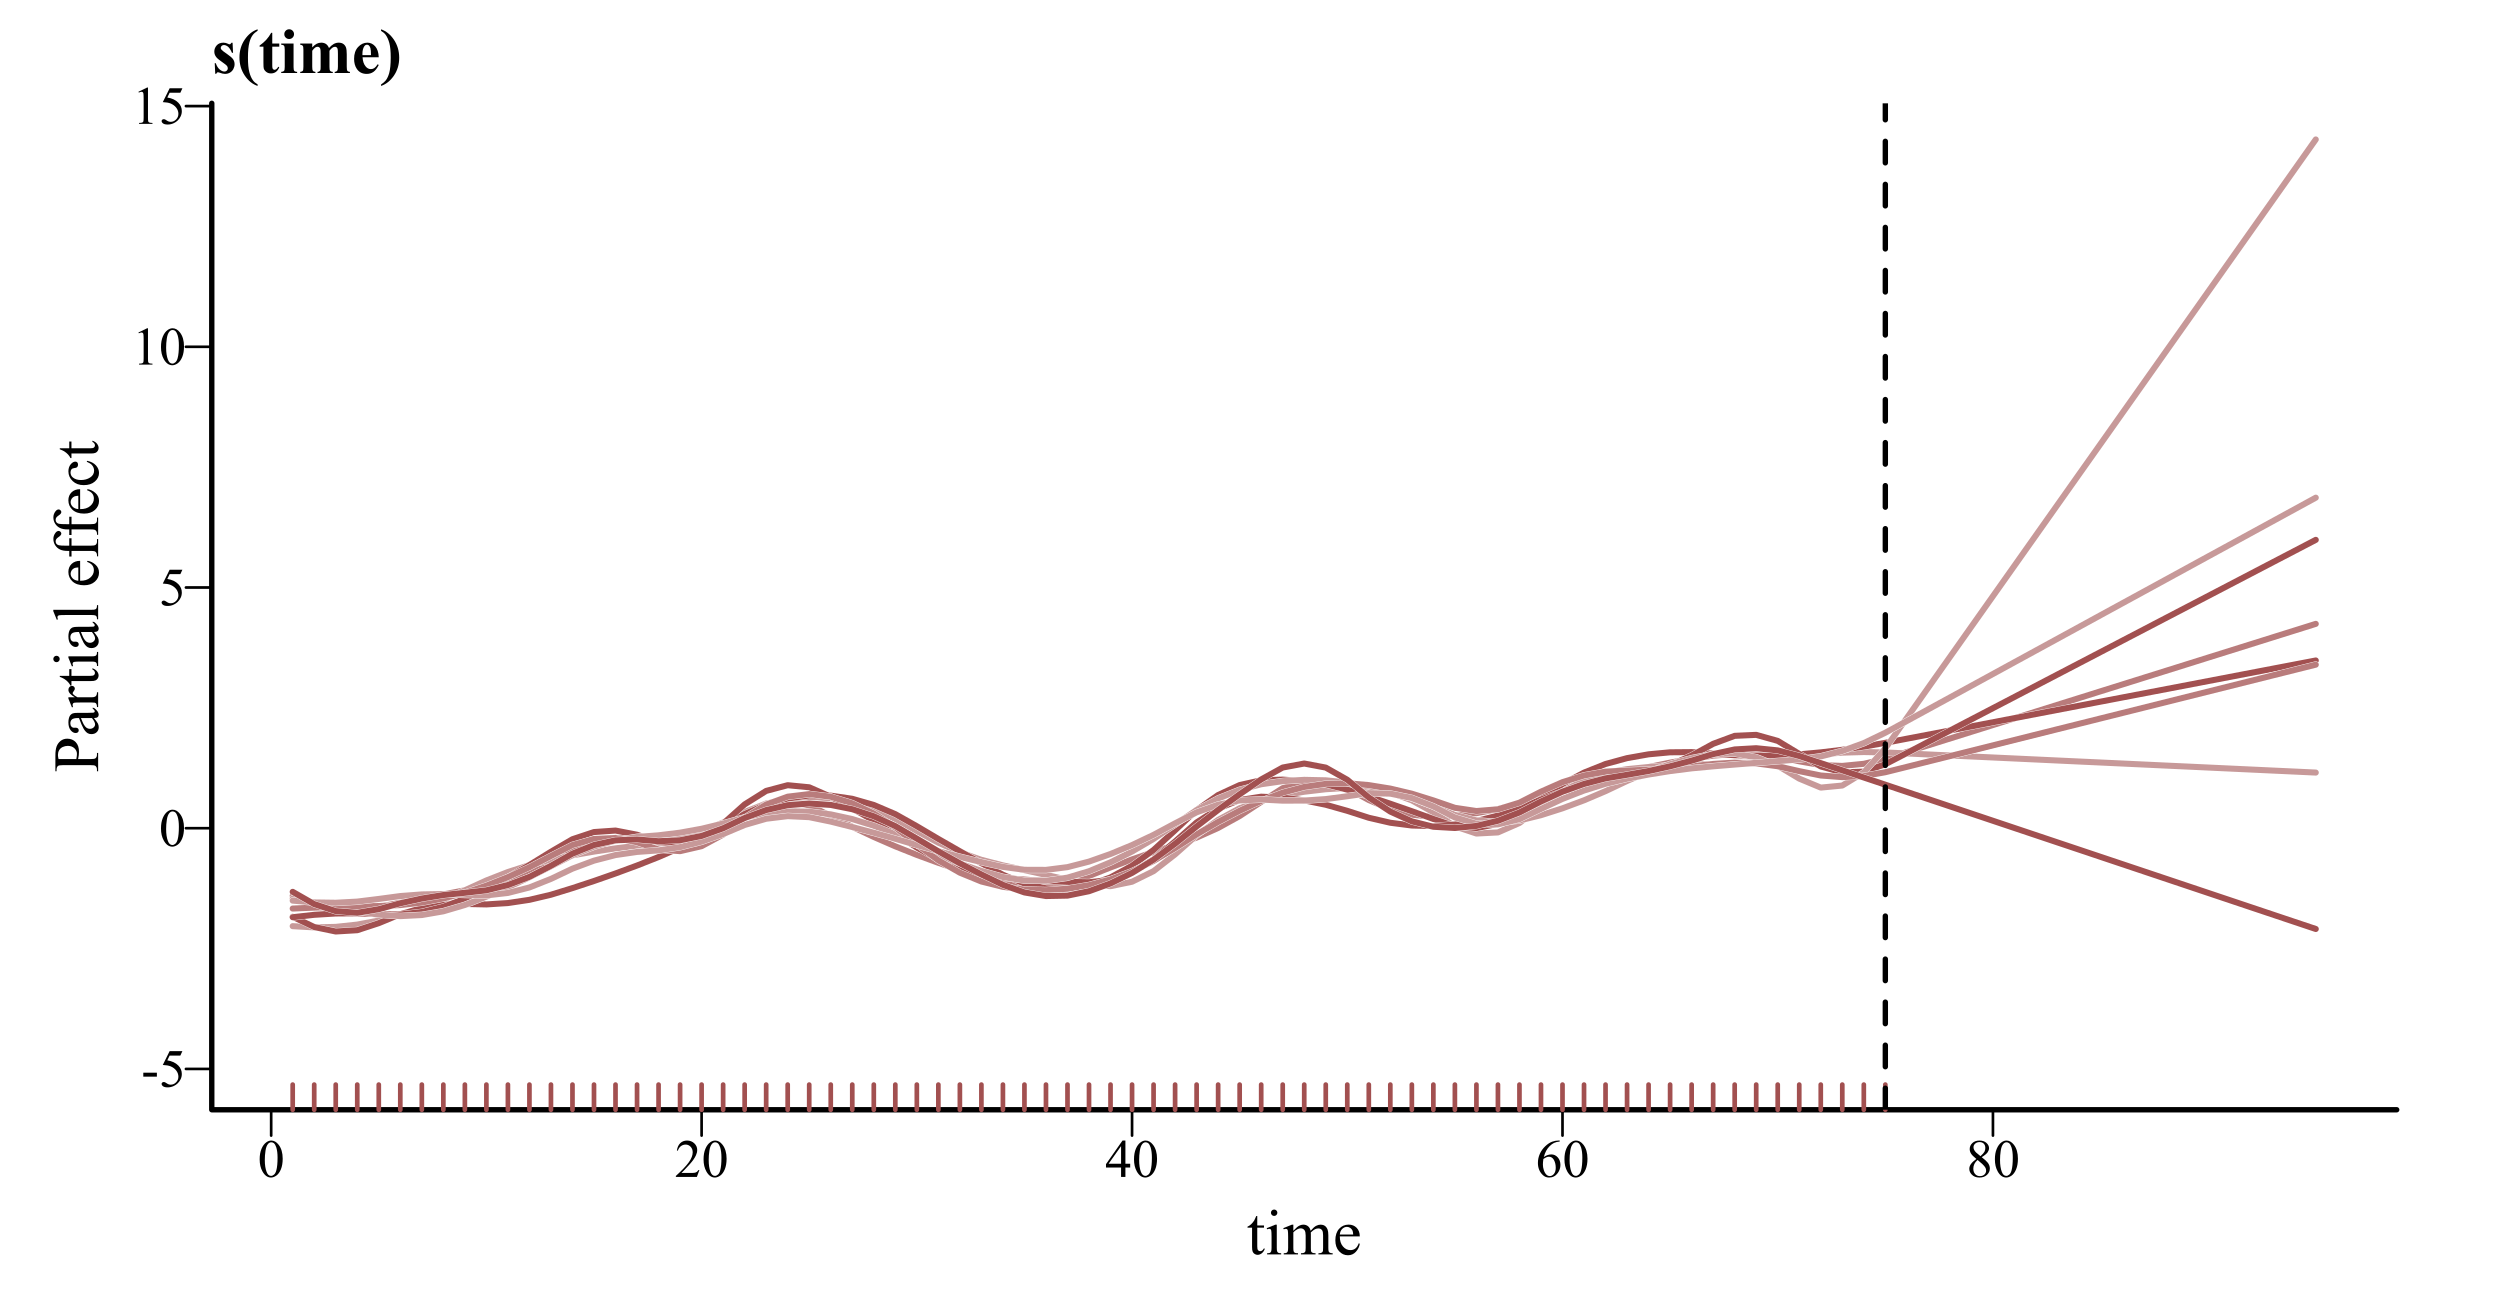 <?xml version="1.0" encoding="UTF-8"?>
<svg xmlns="http://www.w3.org/2000/svg" xmlns:xlink="http://www.w3.org/1999/xlink" width="697pt" height="367pt" viewBox="0 0 697 367" version="1.1">
<defs>
<g>
<symbol overflow="visible" id="glyph0-0">
<path style="stroke:none;" d="M 2.078 0 L 2.078 -9.375 L 9.578 -9.375 L 9.578 0 Z M 2.312 -0.234 L 9.344 -0.234 L 9.344 -9.141 L 2.312 -9.141 Z M 2.312 -0.234 "/>
</symbol>
<symbol overflow="visible" id="glyph0-1">
<path style="stroke:none;" d="M 0.543 -4.906 C 0.539 -6.035 0.711 -7.012 1.055 -7.832 C 1.395 -8.648 1.848 -9.258 2.418 -9.66 C 2.855 -9.977 3.309 -10.137 3.781 -10.137 C 4.539 -10.137 5.223 -9.746 5.828 -8.973 C 6.582 -8.008 6.961 -6.707 6.965 -5.062 C 6.961 -3.906 6.793 -2.926 6.465 -2.121 C 6.129 -1.316 5.707 -0.73 5.195 -0.367 C 4.676 -0.004 4.18 0.176 3.707 0.176 C 2.758 0.176 1.969 -0.383 1.34 -1.5 C 0.805 -2.441 0.539 -3.574 0.543 -4.906 Z M 1.977 -4.723 C 1.973 -3.355 2.145 -2.238 2.484 -1.375 C 2.758 -0.645 3.172 -0.281 3.727 -0.285 C 3.992 -0.281 4.266 -0.398 4.547 -0.641 C 4.828 -0.875 5.043 -1.273 5.191 -1.832 C 5.418 -2.668 5.531 -3.852 5.531 -5.383 C 5.531 -6.512 5.414 -7.457 5.18 -8.219 C 5 -8.777 4.77 -9.176 4.496 -9.41 C 4.293 -9.57 4.055 -9.648 3.773 -9.652 C 3.438 -9.648 3.141 -9.5 2.887 -9.207 C 2.531 -8.797 2.293 -8.16 2.168 -7.293 C 2.039 -6.422 1.973 -5.566 1.977 -4.723 Z M 1.977 -4.723 "/>
</symbol>
<symbol overflow="visible" id="glyph0-2">
<path style="stroke:none;" d="M 6.879 -1.91 L 6.18 0 L 0.32 0 L 0.32 -0.27 C 2.043 -1.84 3.258 -3.121 3.961 -4.121 C 4.664 -5.113 5.016 -6.027 5.016 -6.855 C 5.016 -7.484 4.82 -8 4.438 -8.406 C 4.047 -8.809 3.586 -9.012 3.055 -9.016 C 2.562 -9.012 2.125 -8.867 1.738 -8.586 C 1.348 -8.297 1.062 -7.879 0.879 -7.332 L 0.609 -7.332 C 0.727 -8.23 1.039 -8.926 1.547 -9.41 C 2.055 -9.895 2.684 -10.137 3.441 -10.137 C 4.246 -10.137 4.922 -9.875 5.461 -9.359 C 6 -8.84 6.27 -8.23 6.27 -7.531 C 6.27 -7.023 6.152 -6.52 5.918 -6.02 C 5.555 -5.227 4.969 -4.391 4.16 -3.508 C 2.941 -2.176 2.18 -1.375 1.883 -1.105 L 4.477 -1.105 C 5 -1.102 5.367 -1.121 5.582 -1.164 C 5.793 -1.199 5.984 -1.277 6.156 -1.402 C 6.324 -1.52 6.473 -1.691 6.605 -1.91 Z M 6.879 -1.91 "/>
</symbol>
<symbol overflow="visible" id="glyph0-3">
<path style="stroke:none;" d="M 6.98 -3.664 L 6.98 -2.621 L 5.648 -2.621 L 5.648 0 L 4.438 0 L 4.438 -2.621 L 0.234 -2.621 L 0.234 -3.559 L 4.84 -10.137 L 5.648 -10.137 L 5.648 -3.664 Z M 4.438 -3.664 L 4.438 -8.59 L 0.953 -3.664 Z M 4.438 -3.664 "/>
</symbol>
<symbol overflow="visible" id="glyph0-4">
<path style="stroke:none;" d="M 6.723 -10.137 L 6.723 -9.867 C 6.074 -9.801 5.551 -9.672 5.145 -9.48 C 4.738 -9.285 4.336 -8.988 3.938 -8.598 C 3.539 -8.199 3.207 -7.758 2.945 -7.273 C 2.684 -6.785 2.465 -6.211 2.293 -5.543 C 2.992 -6.027 3.699 -6.27 4.41 -6.27 C 5.086 -6.27 5.672 -5.996 6.172 -5.449 C 6.668 -4.902 6.918 -4.199 6.922 -3.34 C 6.918 -2.508 6.668 -1.75 6.168 -1.07 C 5.559 -0.238 4.758 0.176 3.766 0.176 C 3.082 0.176 2.504 -0.047 2.035 -0.5 C 1.105 -1.367 0.645 -2.5 0.645 -3.898 C 0.645 -4.781 0.82 -5.625 1.18 -6.43 C 1.531 -7.227 2.043 -7.938 2.707 -8.562 C 3.367 -9.18 4 -9.598 4.605 -9.812 C 5.211 -10.027 5.773 -10.137 6.297 -10.137 Z M 2.168 -5.008 C 2.078 -4.348 2.031 -3.816 2.035 -3.414 C 2.031 -2.941 2.117 -2.434 2.293 -1.887 C 2.465 -1.336 2.727 -0.898 3.07 -0.578 C 3.316 -0.348 3.617 -0.234 3.977 -0.234 C 4.398 -0.234 4.777 -0.434 5.113 -0.836 C 5.445 -1.234 5.613 -1.805 5.617 -2.547 C 5.613 -3.379 5.445 -4.102 5.117 -4.715 C 4.781 -5.324 4.312 -5.629 3.707 -5.633 C 3.52 -5.629 3.32 -5.59 3.109 -5.516 C 2.895 -5.434 2.582 -5.266 2.168 -5.008 Z M 2.168 -5.008 "/>
</symbol>
<symbol overflow="visible" id="glyph0-5">
<path style="stroke:none;" d="M 2.879 -5.004 C 2.09 -5.645 1.586 -6.16 1.359 -6.555 C 1.133 -6.941 1.02 -7.348 1.02 -7.77 C 1.02 -8.414 1.266 -8.969 1.766 -9.438 C 2.258 -9.902 2.922 -10.137 3.75 -10.137 C 4.551 -10.137 5.195 -9.918 5.684 -9.484 C 6.168 -9.047 6.41 -8.551 6.414 -8 C 6.41 -7.625 6.277 -7.246 6.02 -6.863 C 5.754 -6.473 5.207 -6.02 4.371 -5.5 C 5.23 -4.832 5.797 -4.309 6.078 -3.934 C 6.445 -3.434 6.633 -2.91 6.637 -2.359 C 6.633 -1.66 6.367 -1.062 5.836 -0.566 C 5.305 -0.07 4.605 0.176 3.742 0.176 C 2.797 0.176 2.062 -0.117 1.539 -0.711 C 1.113 -1.18 0.902 -1.699 0.906 -2.262 C 0.902 -2.699 1.051 -3.133 1.348 -3.57 C 1.645 -4 2.152 -4.48 2.879 -5.004 Z M 4.027 -5.785 C 4.609 -6.309 4.98 -6.727 5.141 -7.035 C 5.293 -7.336 5.371 -7.68 5.375 -8.07 C 5.371 -8.578 5.227 -8.98 4.941 -9.273 C 4.652 -9.562 4.262 -9.707 3.766 -9.711 C 3.262 -9.707 2.855 -9.562 2.547 -9.277 C 2.23 -8.988 2.074 -8.652 2.078 -8.27 C 2.074 -8.012 2.141 -7.758 2.273 -7.504 C 2.402 -7.25 2.586 -7.008 2.828 -6.781 Z M 3.223 -4.723 C 2.816 -4.379 2.516 -4.004 2.32 -3.605 C 2.125 -3.199 2.027 -2.766 2.027 -2.301 C 2.027 -1.668 2.199 -1.164 2.543 -0.785 C 2.887 -0.406 3.324 -0.215 3.859 -0.219 C 4.387 -0.215 4.809 -0.363 5.125 -0.664 C 5.441 -0.961 5.602 -1.324 5.602 -1.75 C 5.602 -2.098 5.508 -2.414 5.324 -2.695 C 4.977 -3.211 4.277 -3.887 3.223 -4.723 Z M 3.223 -4.723 "/>
</symbol>
<symbol overflow="visible" id="glyph0-6">
<path style="stroke:none;" d="M 0.609 -3.918 L 4.395 -3.918 L 4.395 -2.812 L 0.609 -2.812 Z M 0.609 -3.918 "/>
</symbol>
<symbol overflow="visible" id="glyph0-7">
<path style="stroke:none;" d="M 6.512 -9.93 L 5.941 -8.688 L 2.953 -8.688 L 2.301 -7.352 C 3.594 -7.16 4.617 -6.68 5.375 -5.91 C 6.023 -5.242 6.352 -4.461 6.352 -3.566 C 6.352 -3.039 6.242 -2.555 6.031 -2.113 C 5.812 -1.668 5.547 -1.289 5.227 -0.98 C 4.906 -0.664 4.547 -0.414 4.152 -0.227 C 3.59 0.043 3.016 0.176 2.426 0.176 C 1.828 0.176 1.395 0.074 1.125 -0.129 C 0.852 -0.332 0.715 -0.555 0.719 -0.797 C 0.715 -0.934 0.77 -1.055 0.887 -1.16 C 0.996 -1.266 1.141 -1.316 1.312 -1.32 C 1.438 -1.316 1.547 -1.297 1.645 -1.262 C 1.738 -1.219 1.902 -1.121 2.133 -0.961 C 2.496 -0.703 2.867 -0.574 3.246 -0.578 C 3.816 -0.574 4.316 -0.789 4.75 -1.227 C 5.18 -1.656 5.395 -2.184 5.398 -2.805 C 5.395 -3.402 5.203 -3.961 4.82 -4.484 C 4.434 -5 3.902 -5.402 3.223 -5.691 C 2.691 -5.906 1.965 -6.035 1.047 -6.07 L 2.953 -9.93 Z M 6.512 -9.93 "/>
</symbol>
<symbol overflow="visible" id="glyph0-8">
<path style="stroke:none;" d="M 1.758 -8.957 L 4.176 -10.137 L 4.418 -10.137 L 4.418 -1.75 C 4.418 -1.191 4.438 -0.844 4.484 -0.707 C 4.527 -0.57 4.625 -0.465 4.773 -0.395 C 4.918 -0.316 5.215 -0.277 5.668 -0.27 L 5.668 0 L 1.934 0 L 1.934 -0.27 C 2.402 -0.277 2.703 -0.316 2.84 -0.391 C 2.977 -0.461 3.07 -0.555 3.125 -0.676 C 3.176 -0.793 3.203 -1.152 3.207 -1.75 L 3.207 -7.113 C 3.203 -7.832 3.18 -8.293 3.133 -8.504 C 3.098 -8.656 3.035 -8.773 2.945 -8.848 C 2.855 -8.918 2.746 -8.953 2.621 -8.957 C 2.438 -8.953 2.188 -8.879 1.867 -8.73 Z M 1.758 -8.957 "/>
</symbol>
<symbol overflow="visible" id="glyph1-0">
<path style="stroke:none;" d="M 2.496 0 L 2.496 -11.25 L 11.496 -11.25 L 11.496 0 Z M 2.777 -0.281 L 11.215 -0.281 L 11.215 -10.969 L 2.777 -10.969 Z M 2.777 -0.281 "/>
</symbol>
<symbol overflow="visible" id="glyph1-1">
<path style="stroke:none;" d="M 2.898 -10.695 L 2.898 -8.051 L 4.781 -8.051 L 4.781 -7.438 L 2.898 -7.438 L 2.898 -2.215 C 2.895 -1.691 2.969 -1.34 3.121 -1.16 C 3.27 -0.977 3.461 -0.883 3.699 -0.887 C 3.891 -0.883 4.078 -0.945 4.262 -1.066 C 4.441 -1.188 4.582 -1.363 4.684 -1.602 L 5.027 -1.602 C 4.82 -1.023 4.527 -0.59 4.156 -0.301 C 3.777 -0.012 3.391 0.129 2.996 0.133 C 2.723 0.129 2.461 0.059 2.207 -0.09 C 1.945 -0.238 1.754 -0.453 1.633 -0.734 C 1.508 -1.008 1.445 -1.438 1.449 -2.023 L 1.449 -7.438 L 0.176 -7.438 L 0.176 -7.727 C 0.496 -7.852 0.824 -8.07 1.164 -8.379 C 1.5 -8.688 1.801 -9.051 2.066 -9.477 C 2.195 -9.695 2.383 -10.102 2.629 -10.695 Z M 2.898 -10.695 "/>
</symbol>
<symbol overflow="visible" id="glyph1-2">
<path style="stroke:none;" d="M 2.609 -12.5 C 2.852 -12.496 3.062 -12.41 3.238 -12.238 C 3.41 -12.062 3.496 -11.852 3.5 -11.609 C 3.496 -11.359 3.41 -11.148 3.238 -10.977 C 3.062 -10.797 2.852 -10.711 2.609 -10.715 C 2.359 -10.711 2.148 -10.797 1.977 -10.977 C 1.797 -11.148 1.711 -11.359 1.715 -11.609 C 1.711 -11.852 1.797 -12.062 1.973 -12.238 C 2.145 -12.41 2.355 -12.496 2.609 -12.5 Z M 3.34 -8.289 L 3.34 -1.82 C 3.34 -1.312 3.375 -0.977 3.449 -0.812 C 3.52 -0.645 3.629 -0.52 3.773 -0.438 C 3.918 -0.355 4.18 -0.316 4.562 -0.316 L 4.562 0 L 0.648 0 L 0.648 -0.316 C 1.039 -0.316 1.305 -0.352 1.441 -0.43 C 1.574 -0.504 1.68 -0.633 1.762 -0.809 C 1.84 -0.98 1.879 -1.316 1.883 -1.82 L 1.883 -4.922 C 1.879 -5.793 1.852 -6.355 1.801 -6.617 C 1.758 -6.801 1.695 -6.934 1.609 -7.008 C 1.52 -7.078 1.398 -7.113 1.25 -7.117 C 1.078 -7.113 0.879 -7.07 0.648 -6.988 L 0.527 -7.305 L 2.953 -8.289 Z M 3.34 -8.289 "/>
</symbol>
<symbol overflow="visible" id="glyph1-3">
<path style="stroke:none;" d="M 2.953 -6.574 C 3.539 -7.16 3.883 -7.496 3.992 -7.586 C 4.25 -7.805 4.535 -7.977 4.844 -8.102 C 5.145 -8.223 5.445 -8.285 5.75 -8.289 C 6.25 -8.285 6.684 -8.137 7.047 -7.848 C 7.41 -7.551 7.652 -7.129 7.777 -6.574 C 8.379 -7.277 8.891 -7.738 9.305 -7.957 C 9.719 -8.176 10.145 -8.285 10.59 -8.289 C 11.016 -8.285 11.398 -8.176 11.73 -7.957 C 12.059 -7.738 12.32 -7.379 12.516 -6.883 C 12.645 -6.539 12.707 -6.004 12.711 -5.281 L 12.711 -1.82 C 12.707 -1.312 12.746 -0.965 12.824 -0.781 C 12.879 -0.648 12.988 -0.539 13.148 -0.453 C 13.305 -0.359 13.562 -0.316 13.922 -0.316 L 13.922 0 L 9.949 0 L 9.949 -0.316 L 10.117 -0.316 C 10.457 -0.316 10.727 -0.383 10.926 -0.52 C 11.055 -0.609 11.152 -0.758 11.215 -0.969 C 11.238 -1.062 11.25 -1.348 11.25 -1.82 L 11.25 -5.281 C 11.25 -5.934 11.168 -6.398 11.012 -6.672 C 10.781 -7.043 10.418 -7.23 9.914 -7.234 C 9.602 -7.23 9.289 -7.152 8.977 -7 C 8.664 -6.84 8.285 -6.551 7.84 -6.133 L 7.82 -6.039 L 7.84 -5.66 L 7.84 -1.82 C 7.84 -1.266 7.867 -0.922 7.93 -0.789 C 7.988 -0.652 8.105 -0.539 8.277 -0.453 C 8.445 -0.359 8.734 -0.316 9.148 -0.316 L 9.148 0 L 5.078 0 L 5.078 -0.316 C 5.523 -0.316 5.832 -0.367 6 -0.473 C 6.164 -0.578 6.277 -0.738 6.344 -0.949 C 6.371 -1.047 6.387 -1.336 6.391 -1.82 L 6.391 -5.281 C 6.387 -5.934 6.289 -6.406 6.102 -6.695 C 5.836 -7.066 5.477 -7.254 5.02 -7.258 C 4.699 -7.254 4.387 -7.168 4.078 -7.004 C 3.59 -6.742 3.215 -6.453 2.953 -6.133 L 2.953 -1.82 C 2.953 -1.289 2.988 -0.945 3.062 -0.789 C 3.133 -0.629 3.242 -0.512 3.387 -0.434 C 3.527 -0.355 3.816 -0.316 4.262 -0.316 L 4.262 0 L 0.281 0 L 0.281 -0.316 C 0.648 -0.316 0.906 -0.355 1.055 -0.434 C 1.199 -0.512 1.309 -0.637 1.387 -0.812 C 1.461 -0.98 1.5 -1.316 1.504 -1.82 L 1.504 -4.895 C 1.5 -5.777 1.473 -6.352 1.422 -6.609 C 1.379 -6.801 1.316 -6.934 1.23 -7.008 C 1.141 -7.078 1.02 -7.113 0.871 -7.117 C 0.703 -7.113 0.508 -7.07 0.281 -6.988 L 0.148 -7.305 L 2.574 -8.289 L 2.953 -8.289 Z M 2.953 -6.574 "/>
</symbol>
<symbol overflow="visible" id="glyph1-4">
<path style="stroke:none;" d="M 1.914 -5.02 C 1.906 -3.82 2.195 -2.883 2.785 -2.207 C 3.367 -1.523 4.059 -1.184 4.852 -1.188 C 5.375 -1.184 5.832 -1.328 6.227 -1.621 C 6.613 -1.906 6.941 -2.402 7.207 -3.109 L 7.48 -2.938 C 7.355 -2.129 6.996 -1.398 6.406 -0.742 C 5.812 -0.082 5.074 0.246 4.184 0.246 C 3.215 0.246 2.387 -0.129 1.699 -0.883 C 1.012 -1.633 0.668 -2.645 0.668 -3.922 C 0.668 -5.293 1.02 -6.367 1.727 -7.141 C 2.43 -7.91 3.316 -8.297 4.387 -8.297 C 5.285 -8.297 6.027 -7.996 6.609 -7.402 C 7.188 -6.805 7.477 -6.012 7.48 -5.02 Z M 1.914 -5.527 L 5.641 -5.527 C 5.609 -6.039 5.547 -6.402 5.457 -6.617 C 5.309 -6.941 5.09 -7.199 4.801 -7.391 C 4.508 -7.574 4.207 -7.668 3.895 -7.672 C 3.406 -7.668 2.969 -7.48 2.586 -7.105 C 2.199 -6.727 1.977 -6.199 1.914 -5.527 Z M 1.914 -5.527 "/>
</symbol>
<symbol overflow="visible" id="glyph2-0">
<path style="stroke:none;" d="M 0 -2.496 L -11.25 -2.496 L -11.25 -11.496 L 0 -11.496 Z M -0.281 -2.777 L -0.281 -11.215 L -10.969 -11.215 L -10.969 -2.777 Z M -0.281 -2.777 "/>
</symbol>
<symbol overflow="visible" id="glyph2-1">
<path style="stroke:none;" d="M -5.582 -3.691 L -2.109 -3.691 C -1.359 -3.691 -0.891 -3.773 -0.711 -3.938 C -0.449 -4.16 -0.32 -4.496 -0.324 -4.949 L -0.324 -5.406 L 0 -5.406 L 0 -0.297 L -0.324 -0.297 L -0.324 -0.746 C -0.32 -1.246 -0.484 -1.609 -0.816 -1.828 C -0.996 -1.945 -1.43 -2.004 -2.109 -2.004 L -9.809 -2.004 C -10.559 -2.004 -11.023 -1.922 -11.207 -1.766 C -11.461 -1.535 -11.59 -1.195 -11.594 -0.746 L -11.594 -0.301 L -11.918 -0.301 L -11.918 -4.668 C -11.918 -5.73 -11.805 -6.57 -11.586 -7.188 C -11.363 -7.801 -10.996 -8.32 -10.477 -8.746 C -9.953 -9.164 -9.332 -9.375 -8.621 -9.379 C -7.645 -9.375 -6.855 -9.055 -6.25 -8.414 C -5.637 -7.773 -5.332 -6.867 -5.336 -5.695 C -5.332 -5.406 -5.352 -5.094 -5.395 -4.762 C -5.434 -4.426 -5.496 -4.07 -5.582 -3.691 Z M -6.082 -3.691 C -6.02 -4 -5.973 -4.273 -5.949 -4.516 C -5.918 -4.754 -5.906 -4.961 -5.906 -5.133 C -5.906 -5.742 -6.141 -6.266 -6.613 -6.711 C -7.082 -7.148 -7.691 -7.371 -8.445 -7.375 C -8.957 -7.371 -9.438 -7.266 -9.883 -7.059 C -10.324 -6.844 -10.656 -6.543 -10.875 -6.16 C -11.094 -5.77 -11.203 -5.332 -11.207 -4.844 C -11.203 -4.543 -11.148 -4.16 -11.039 -3.691 Z M -6.082 -3.691 "/>
</symbol>
<symbol overflow="visible" id="glyph2-2">
<path style="stroke:none;" d="M -1.16 -5.125 C -0.52 -4.293 -0.148 -3.773 -0.051 -3.57 C 0.094 -3.25 0.164 -2.914 0.168 -2.559 C 0.164 -2 -0.023 -1.539 -0.402 -1.18 C -0.781 -0.816 -1.281 -0.637 -1.906 -0.641 C -2.297 -0.637 -2.637 -0.727 -2.926 -0.906 C -3.32 -1.145 -3.695 -1.562 -4.051 -2.156 C -4.398 -2.75 -4.828 -3.738 -5.336 -5.125 L -5.652 -5.125 C -6.453 -5.121 -7.004 -4.992 -7.301 -4.742 C -7.598 -4.484 -7.746 -4.113 -7.75 -3.629 C -7.746 -3.258 -7.648 -2.965 -7.453 -2.75 C -7.254 -2.523 -7.023 -2.414 -6.766 -2.418 L -6.258 -2.434 C -5.984 -2.43 -5.773 -2.363 -5.633 -2.227 C -5.484 -2.09 -5.414 -1.91 -5.414 -1.688 C -5.414 -1.469 -5.488 -1.289 -5.641 -1.156 C -5.793 -1.016 -6 -0.949 -6.266 -0.949 C -6.766 -0.949 -7.23 -1.207 -7.656 -1.723 C -8.074 -2.238 -8.285 -2.961 -8.289 -3.895 C -8.285 -4.605 -8.164 -5.191 -7.93 -5.652 C -7.742 -5.996 -7.457 -6.25 -7.074 -6.414 C -6.816 -6.52 -6.301 -6.574 -5.527 -6.574 L -2.793 -6.574 C -2.023 -6.574 -1.555 -6.586 -1.383 -6.617 C -1.211 -6.645 -1.094 -6.695 -1.035 -6.762 C -0.977 -6.828 -0.949 -6.906 -0.949 -6.996 C -0.949 -7.09 -0.969 -7.172 -1.012 -7.242 C -1.086 -7.363 -1.301 -7.598 -1.652 -7.953 L -1.16 -7.953 C -0.281 -7.293 0.156 -6.668 0.16 -6.074 C 0.156 -5.781 0.062 -5.551 -0.137 -5.387 C -0.332 -5.215 -0.676 -5.129 -1.16 -5.125 Z M -1.73 -5.125 L -4.797 -5.125 C -4.445 -4.238 -4.195 -3.668 -4.051 -3.41 C -3.789 -2.945 -3.52 -2.613 -3.242 -2.414 C -2.957 -2.215 -2.652 -2.113 -2.32 -2.117 C -1.898 -2.113 -1.547 -2.242 -1.27 -2.496 C -0.988 -2.746 -0.848 -3.035 -0.852 -3.367 C -0.848 -3.809 -1.141 -4.395 -1.73 -5.125 Z M -1.73 -5.125 "/>
</symbol>
<symbol overflow="visible" id="glyph2-3">
<path style="stroke:none;" d="M -8.289 -2.918 L -6.477 -2.918 C -7.68 -3.59 -8.285 -4.281 -8.289 -4.992 C -8.285 -5.312 -8.188 -5.578 -7.992 -5.793 C -7.797 -6 -7.57 -6.105 -7.312 -6.109 C -7.082 -6.105 -6.887 -6.027 -6.73 -5.879 C -6.57 -5.723 -6.492 -5.543 -6.496 -5.336 C -6.492 -5.129 -6.594 -4.898 -6.797 -4.645 C -7 -4.387 -7.102 -4.199 -7.102 -4.078 C -7.102 -3.973 -7.043 -3.855 -6.926 -3.734 C -6.684 -3.469 -6.285 -3.199 -5.738 -2.918 L -1.879 -2.918 C -1.43 -2.918 -1.094 -2.973 -0.871 -3.086 C -0.711 -3.16 -0.578 -3.293 -0.473 -3.488 C -0.367 -3.68 -0.316 -3.961 -0.316 -4.324 L 0 -4.324 L 0 -0.203 L -0.316 -0.203 C -0.316 -0.609 -0.379 -0.914 -0.508 -1.117 C -0.598 -1.262 -0.746 -1.363 -0.957 -1.422 C -1.055 -1.449 -1.34 -1.465 -1.812 -1.469 L -4.93 -1.469 C -5.863 -1.465 -6.422 -1.445 -6.605 -1.41 C -6.781 -1.371 -6.914 -1.301 -6.996 -1.199 C -7.074 -1.094 -7.113 -0.965 -7.117 -0.816 C -7.113 -0.633 -7.07 -0.43 -6.988 -0.203 L -7.305 -0.113 L -8.289 -2.551 Z M -8.289 -2.918 "/>
</symbol>
<symbol overflow="visible" id="glyph2-4">
<path style="stroke:none;" d="M -10.695 -2.902 L -8.051 -2.902 L -8.051 -4.781 L -7.438 -4.781 L -7.438 -2.902 L -2.215 -2.898 C -1.691 -2.895 -1.34 -2.969 -1.16 -3.121 C -0.977 -3.27 -0.883 -3.461 -0.887 -3.699 C -0.883 -3.891 -0.945 -4.078 -1.066 -4.262 C -1.184 -4.441 -1.359 -4.582 -1.598 -4.684 L -1.598 -5.027 C -1.023 -4.82 -0.59 -4.527 -0.301 -4.156 C -0.012 -3.777 0.129 -3.391 0.133 -2.996 C 0.129 -2.723 0.059 -2.461 -0.09 -2.207 C -0.238 -1.945 -0.453 -1.754 -0.734 -1.633 C -1.008 -1.508 -1.438 -1.445 -2.023 -1.449 L -7.438 -1.449 L -7.438 -0.176 L -7.727 -0.176 C -7.852 -0.496 -8.07 -0.824 -8.379 -1.164 C -8.688 -1.5 -9.051 -1.801 -9.477 -2.066 C -9.695 -2.199 -10.102 -2.387 -10.695 -2.629 Z M -10.695 -2.902 "/>
</symbol>
<symbol overflow="visible" id="glyph2-5">
<path style="stroke:none;" d="M -12.5 -2.609 C -12.496 -2.852 -12.41 -3.062 -12.238 -3.238 C -12.062 -3.41 -11.852 -3.496 -11.609 -3.5 C -11.359 -3.496 -11.148 -3.41 -10.977 -3.238 C -10.797 -3.062 -10.711 -2.852 -10.715 -2.609 C -10.711 -2.359 -10.797 -2.148 -10.977 -1.977 C -11.148 -1.797 -11.359 -1.711 -11.609 -1.715 C -11.852 -1.711 -12.062 -1.797 -12.238 -1.973 C -12.41 -2.145 -12.496 -2.355 -12.5 -2.609 Z M -8.289 -3.34 L -1.82 -3.34 C -1.312 -3.34 -0.977 -3.375 -0.812 -3.449 C -0.645 -3.52 -0.52 -3.629 -0.438 -3.773 C -0.355 -3.918 -0.316 -4.18 -0.316 -4.562 L 0 -4.562 L 0 -0.648 L -0.316 -0.648 C -0.316 -1.039 -0.352 -1.305 -0.43 -1.441 C -0.5 -1.574 -0.625 -1.68 -0.805 -1.762 C -0.977 -1.84 -1.316 -1.879 -1.82 -1.883 L -4.922 -1.883 C -5.793 -1.879 -6.355 -1.852 -6.617 -1.801 C -6.801 -1.758 -6.934 -1.695 -7.008 -1.609 C -7.078 -1.52 -7.113 -1.398 -7.117 -1.25 C -7.113 -1.082 -7.07 -0.883 -6.988 -0.652 L -7.305 -0.527 L -8.289 -2.953 Z M -8.289 -3.34 "/>
</symbol>
<symbol overflow="visible" id="glyph2-6">
<path style="stroke:none;" d="M -12.5 -3.332 L -1.82 -3.332 C -1.312 -3.328 -0.977 -3.363 -0.816 -3.441 C -0.648 -3.512 -0.523 -3.625 -0.441 -3.777 C -0.355 -3.93 -0.316 -4.215 -0.316 -4.633 L 0 -4.633 L 0 -0.688 L -0.316 -0.688 C -0.316 -1.051 -0.352 -1.305 -0.43 -1.441 C -0.5 -1.574 -0.625 -1.68 -0.805 -1.758 C -0.977 -1.832 -1.316 -1.867 -1.82 -1.871 L -9.133 -1.871 C -10.035 -1.867 -10.594 -1.848 -10.805 -1.809 C -11.012 -1.766 -11.152 -1.699 -11.23 -1.613 C -11.305 -1.52 -11.344 -1.406 -11.348 -1.266 C -11.344 -1.113 -11.297 -0.918 -11.207 -0.688 L -11.516 -0.535 L -12.5 -2.938 Z M -12.5 -3.332 "/>
</symbol>
<symbol overflow="visible" id="glyph2-7">
<path style="stroke:none;" d=""/>
</symbol>
<symbol overflow="visible" id="glyph2-8">
<path style="stroke:none;" d="M -5.02 -1.918 C -3.82 -1.906 -2.883 -2.195 -2.207 -2.785 C -1.523 -3.367 -1.184 -4.059 -1.188 -4.852 C -1.184 -5.375 -1.328 -5.832 -1.621 -6.227 C -1.906 -6.613 -2.402 -6.941 -3.109 -7.207 L -2.934 -7.48 C -2.129 -7.355 -1.398 -6.996 -0.742 -6.406 C -0.082 -5.812 0.246 -5.074 0.246 -4.184 C 0.246 -3.215 -0.129 -2.387 -0.883 -1.699 C -1.633 -1.012 -2.645 -0.668 -3.922 -0.668 C -5.293 -0.668 -6.367 -1.02 -7.141 -1.727 C -7.91 -2.43 -8.297 -3.316 -8.297 -4.387 C -8.297 -5.285 -7.996 -6.027 -7.402 -6.609 C -6.805 -7.188 -6.012 -7.477 -5.02 -7.48 Z M -5.527 -1.918 L -5.527 -5.641 C -6.039 -5.609 -6.402 -5.547 -6.617 -5.457 C -6.941 -5.309 -7.199 -5.09 -7.391 -4.801 C -7.574 -4.508 -7.668 -4.207 -7.672 -3.895 C -7.668 -3.406 -7.48 -2.969 -7.105 -2.586 C -6.727 -2.199 -6.199 -1.977 -5.527 -1.918 Z M -5.527 -1.918 "/>
</symbol>
<symbol overflow="visible" id="glyph2-9">
<path style="stroke:none;" d="M -7.418 -3.711 L -2.125 -3.711 C -1.371 -3.707 -0.898 -3.789 -0.703 -3.953 C -0.445 -4.168 -0.316 -4.457 -0.316 -4.824 L -0.316 -5.555 L 0 -5.555 L 0 -0.746 L -0.316 -0.746 L -0.316 -1.109 C -0.316 -1.34 -0.375 -1.555 -0.492 -1.75 C -0.609 -1.941 -0.766 -2.074 -0.965 -2.148 C -1.164 -2.219 -1.551 -2.254 -2.125 -2.258 L -7.418 -2.258 L -7.418 -0.695 L -8.051 -0.695 L -8.051 -2.258 L -8.578 -2.258 C -9.379 -2.254 -10.059 -2.383 -10.617 -2.645 C -11.172 -2.898 -11.621 -3.293 -11.965 -3.828 C -12.309 -4.355 -12.48 -4.953 -12.48 -5.617 C -12.48 -6.23 -12.281 -6.797 -11.883 -7.312 C -11.617 -7.652 -11.32 -7.82 -10.996 -7.824 C -10.816 -7.82 -10.648 -7.746 -10.496 -7.594 C -10.34 -7.441 -10.266 -7.277 -10.266 -7.102 C -10.266 -6.965 -10.312 -6.82 -10.41 -6.676 C -10.504 -6.523 -10.711 -6.34 -11.035 -6.125 C -11.352 -5.906 -11.566 -5.707 -11.68 -5.527 C -11.789 -5.344 -11.848 -5.145 -11.848 -4.922 C -11.848 -4.652 -11.773 -4.422 -11.633 -4.238 C -11.484 -4.047 -11.262 -3.914 -10.965 -3.832 C -10.66 -3.75 -9.883 -3.707 -8.633 -3.711 L -8.051 -3.711 L -8.051 -5.785 L -7.418 -5.785 Z M -7.418 -3.711 "/>
</symbol>
<symbol overflow="visible" id="glyph2-10">
<path style="stroke:none;" d="M -3.059 -7.398 C -1.996 -7.18 -1.18 -6.754 -0.609 -6.125 C -0.039 -5.488 0.246 -4.789 0.246 -4.023 C 0.246 -3.109 -0.137 -2.312 -0.902 -1.637 C -1.668 -0.953 -2.703 -0.613 -4.016 -0.617 C -5.277 -0.613 -6.309 -0.992 -7.102 -1.746 C -7.891 -2.496 -8.285 -3.398 -8.289 -4.457 C -8.285 -5.246 -8.074 -5.895 -7.66 -6.406 C -7.238 -6.914 -6.805 -7.172 -6.355 -7.172 C -6.129 -7.172 -5.949 -7.098 -5.812 -6.957 C -5.676 -6.809 -5.605 -6.609 -5.609 -6.355 C -5.605 -6.008 -5.719 -5.746 -5.941 -5.57 C -6.062 -5.469 -6.297 -5.402 -6.645 -5.375 C -6.988 -5.34 -7.25 -5.223 -7.438 -5.02 C -7.609 -4.812 -7.699 -4.527 -7.699 -4.168 C -7.699 -3.578 -7.48 -3.105 -7.047 -2.75 C -6.473 -2.273 -5.715 -2.039 -4.773 -2.039 C -3.809 -2.039 -2.961 -2.273 -2.227 -2.746 C -1.492 -3.215 -1.125 -3.852 -1.125 -4.656 C -1.125 -5.23 -1.32 -5.746 -1.715 -6.203 C -1.98 -6.523 -2.469 -6.836 -3.18 -7.145 Z M -3.059 -7.398 "/>
</symbol>
<symbol overflow="visible" id="glyph3-0">
<path style="stroke:none;" d="M 2.496 0 L 2.496 -11.25 L 11.496 -11.25 L 11.496 0 Z M 2.777 -0.281 L 11.215 -0.281 L 11.215 -10.969 L 2.777 -10.969 Z M 2.777 -0.281 "/>
</symbol>
<symbol overflow="visible" id="glyph3-1">
<path style="stroke:none;" d="M 5.801 -8.445 L 5.934 -5.641 L 5.633 -5.641 C 5.273 -6.473 4.902 -7.043 4.52 -7.348 C 4.133 -7.652 3.754 -7.805 3.375 -7.805 C 3.133 -7.805 2.926 -7.723 2.758 -7.562 C 2.586 -7.398 2.5 -7.211 2.504 -7.004 C 2.5 -6.84 2.559 -6.688 2.68 -6.547 C 2.863 -6.305 3.391 -5.895 4.254 -5.312 C 5.113 -4.727 5.68 -4.23 5.953 -3.828 C 6.227 -3.418 6.363 -2.965 6.363 -2.461 C 6.363 -2 6.246 -1.551 6.02 -1.113 C 5.789 -0.676 5.469 -0.34 5.055 -0.105 C 4.637 0.129 4.176 0.246 3.672 0.246 C 3.277 0.246 2.754 0.125 2.102 -0.125 C 1.922 -0.184 1.801 -0.215 1.742 -0.219 C 1.543 -0.215 1.383 -0.074 1.258 0.219 L 0.969 0.219 L 0.828 -2.734 L 1.125 -2.734 C 1.387 -1.957 1.746 -1.375 2.207 -0.992 C 2.664 -0.602 3.102 -0.41 3.516 -0.414 C 3.797 -0.41 4.023 -0.496 4.203 -0.672 C 4.379 -0.84 4.469 -1.051 4.473 -1.301 C 4.469 -1.582 4.383 -1.824 4.207 -2.027 C 4.031 -2.23 3.637 -2.539 3.031 -2.961 C 2.133 -3.578 1.555 -4.055 1.293 -4.387 C 0.902 -4.863 0.707 -5.395 0.711 -5.977 C 0.707 -6.609 0.926 -7.18 1.367 -7.695 C 1.801 -8.203 2.434 -8.461 3.262 -8.465 C 3.703 -8.461 4.133 -8.352 4.555 -8.141 C 4.707 -8.047 4.836 -8.004 4.938 -8.008 C 5.043 -8.004 5.129 -8.027 5.191 -8.074 C 5.254 -8.117 5.355 -8.238 5.5 -8.445 Z M 5.801 -8.445 "/>
</symbol>
<symbol overflow="visible" id="glyph3-2">
<path style="stroke:none;" d="M 5.781 -12.191 L 5.781 -11.785 C 5.168 -11.383 4.719 -10.996 4.438 -10.617 C 4.035 -10.09 3.727 -9.41 3.508 -8.586 C 3.223 -7.555 3.082 -6.125 3.086 -4.289 C 3.082 -2.555 3.211 -1.207 3.469 -0.246 C 3.723 0.715 4.066 1.488 4.508 2.082 C 4.809 2.488 5.234 2.852 5.781 3.164 L 5.781 3.602 C 4.367 3.125 3.172 2.156 2.191 0.699 C 1.207 -0.762 0.715 -2.438 0.719 -4.344 C 0.715 -6.215 1.203 -7.875 2.188 -9.32 C 3.164 -10.762 4.363 -11.719 5.781 -12.191 Z M 5.781 -12.191 "/>
</symbol>
<symbol overflow="visible" id="glyph3-3">
<path style="stroke:none;" d="M 3.867 -11.223 L 3.867 -8.219 L 5.82 -8.219 L 5.82 -7.348 L 3.867 -7.348 L 3.867 -2.277 C 3.867 -1.797 3.887 -1.488 3.934 -1.355 C 3.973 -1.215 4.051 -1.105 4.164 -1.023 C 4.273 -0.938 4.375 -0.895 4.473 -0.898 C 4.852 -0.895 5.215 -1.184 5.555 -1.766 L 5.82 -1.574 C 5.34 -0.449 4.57 0.109 3.508 0.113 C 2.984 0.109 2.543 -0.031 2.184 -0.32 C 1.82 -0.609 1.59 -0.934 1.492 -1.293 C 1.434 -1.488 1.406 -2.027 1.406 -2.91 L 1.406 -7.348 L 0.336 -7.348 L 0.336 -7.656 C 1.07 -8.176 1.699 -8.723 2.219 -9.297 C 2.734 -9.871 3.188 -10.512 3.578 -11.223 Z M 3.867 -11.223 "/>
</symbol>
<symbol overflow="visible" id="glyph3-4">
<path style="stroke:none;" d="M 2.586 -12.199 C 2.961 -12.199 3.285 -12.062 3.551 -11.797 C 3.812 -11.527 3.941 -11.207 3.945 -10.836 C 3.941 -10.457 3.809 -10.141 3.547 -9.879 C 3.277 -9.613 2.957 -9.48 2.586 -9.484 C 2.207 -9.48 1.887 -9.613 1.625 -9.879 C 1.359 -10.141 1.23 -10.457 1.23 -10.836 C 1.23 -11.207 1.359 -11.527 1.625 -11.797 C 1.887 -12.062 2.207 -12.199 2.586 -12.199 Z M 3.812 -8.219 L 3.812 -1.703 C 3.809 -1.121 3.875 -0.75 4.016 -0.594 C 4.148 -0.43 4.414 -0.34 4.809 -0.316 L 4.809 0 L 0.367 0 L 0.367 -0.316 C 0.73 -0.328 1 -0.434 1.18 -0.633 C 1.289 -0.766 1.348 -1.121 1.352 -1.703 L 1.352 -6.504 C 1.348 -7.082 1.281 -7.453 1.148 -7.617 C 1.016 -7.777 0.754 -7.867 0.367 -7.891 L 0.367 -8.219 Z M 3.812 -8.219 "/>
</symbol>
<symbol overflow="visible" id="glyph3-5">
<path style="stroke:none;" d="M 4.016 -8.219 L 4.016 -7.137 C 4.465 -7.629 4.883 -7.973 5.27 -8.168 C 5.648 -8.363 6.07 -8.461 6.531 -8.465 C 7.055 -8.461 7.496 -8.336 7.855 -8.094 C 8.211 -7.844 8.488 -7.469 8.684 -6.969 C 9.152 -7.492 9.602 -7.875 10.031 -8.113 C 10.461 -8.344 10.91 -8.461 11.383 -8.465 C 11.949 -8.461 12.402 -8.328 12.738 -8.07 C 13.074 -7.805 13.309 -7.477 13.441 -7.078 C 13.574 -6.676 13.641 -6.035 13.641 -5.16 L 13.641 -1.793 C 13.641 -1.16 13.695 -0.766 13.812 -0.613 C 13.922 -0.461 14.16 -0.363 14.527 -0.316 L 14.527 0 L 10.281 0 L 10.281 -0.316 C 10.613 -0.344 10.859 -0.473 11.023 -0.703 C 11.125 -0.859 11.18 -1.223 11.18 -1.793 L 11.18 -5.328 C 11.18 -6.055 11.148 -6.52 11.09 -6.723 C 11.031 -6.918 10.938 -7.066 10.812 -7.168 C 10.684 -7.262 10.539 -7.312 10.371 -7.312 C 10.117 -7.312 9.859 -7.219 9.605 -7.035 C 9.344 -6.848 9.086 -6.57 8.824 -6.203 L 8.824 -1.793 C 8.824 -1.199 8.871 -0.824 8.973 -0.676 C 9.105 -0.457 9.363 -0.34 9.746 -0.316 L 9.746 0 L 5.492 0 L 5.492 -0.316 C 5.719 -0.328 5.898 -0.383 6.031 -0.488 C 6.16 -0.586 6.25 -0.711 6.297 -0.855 C 6.34 -0.996 6.363 -1.309 6.363 -1.793 L 6.363 -5.328 C 6.363 -6.066 6.332 -6.531 6.273 -6.723 C 6.215 -6.906 6.117 -7.055 5.98 -7.16 C 5.84 -7.266 5.691 -7.316 5.539 -7.32 C 5.301 -7.316 5.086 -7.258 4.895 -7.137 C 4.617 -6.953 4.324 -6.641 4.016 -6.203 L 4.016 -1.793 C 4.012 -1.211 4.07 -0.828 4.188 -0.645 C 4.301 -0.457 4.539 -0.348 4.906 -0.316 L 4.906 0 L 0.668 0 L 0.668 -0.316 C 1.012 -0.348 1.258 -0.457 1.406 -0.648 C 1.504 -0.777 1.551 -1.16 1.555 -1.793 L 1.555 -6.434 C 1.551 -7.055 1.496 -7.441 1.383 -7.594 C 1.266 -7.742 1.027 -7.84 0.668 -7.891 L 0.668 -8.219 Z M 4.016 -8.219 "/>
</symbol>
<symbol overflow="visible" id="glyph3-6">
<path style="stroke:none;" d="M 7.566 -4.402 L 3.059 -4.402 C 3.109 -3.309 3.398 -2.449 3.93 -1.82 C 4.332 -1.332 4.816 -1.09 5.387 -1.09 C 5.734 -1.09 6.055 -1.188 6.344 -1.383 C 6.629 -1.578 6.938 -1.93 7.27 -2.445 L 7.566 -2.25 C 7.117 -1.34 6.625 -0.695 6.09 -0.32 C 5.547 0.059 4.926 0.246 4.219 0.246 C 3 0.246 2.074 -0.223 1.449 -1.16 C 0.941 -1.914 0.691 -2.852 0.695 -3.973 C 0.691 -5.344 1.062 -6.434 1.805 -7.246 C 2.547 -8.055 3.414 -8.461 4.414 -8.465 C 5.242 -8.461 5.965 -8.117 6.578 -7.438 C 7.188 -6.75 7.516 -5.738 7.566 -4.402 Z M 5.406 -4.992 C 5.402 -5.934 5.352 -6.578 5.25 -6.934 C 5.148 -7.281 4.988 -7.551 4.773 -7.734 C 4.645 -7.836 4.48 -7.887 4.281 -7.891 C 3.973 -7.887 3.723 -7.738 3.531 -7.445 C 3.184 -6.922 3.012 -6.207 3.016 -5.301 L 3.016 -4.992 Z M 5.406 -4.992 "/>
</symbol>
<symbol overflow="visible" id="glyph3-7">
<path style="stroke:none;" d="M 0.219 3.602 L 0.219 3.199 C 0.824 2.793 1.273 2.398 1.562 2.023 C 1.953 1.492 2.266 0.82 2.496 0 C 2.777 -1.031 2.918 -2.465 2.918 -4.305 C 2.918 -6.035 2.789 -7.383 2.535 -8.344 C 2.277 -9.301 1.93 -10.074 1.492 -10.672 C 1.188 -11.078 0.762 -11.438 0.219 -11.75 L 0.219 -12.191 C 1.625 -11.711 2.824 -10.742 3.809 -9.285 C 4.789 -7.82 5.277 -6.141 5.281 -4.246 C 5.277 -2.375 4.789 -0.723 3.809 0.723 C 2.824 2.164 1.625 3.125 0.219 3.602 Z M 0.219 3.602 "/>
</symbol>
</g>
<clipPath id="clip1">
  <path d="M 524 28.801 L 527 28.801 L 527 309.402 L 524 309.402 Z M 524 28.801 "/>
</clipPath>
</defs>
<g id="surface116">
<rect x="0" y="0" width="697" height="367" style="fill:rgb(100%,100%,100%);fill-opacity:1;stroke:none;"/>
<path style="fill:none;stroke-width:0.75;stroke-linecap:round;stroke-linejoin:round;stroke:rgb(0%,0%,0%);stroke-opacity:1;stroke-miterlimit:10;" d="M 75.602 309.398 L 555.633 309.398 "/>
<path style="fill:none;stroke-width:0.75;stroke-linecap:round;stroke-linejoin:round;stroke:rgb(0%,0%,0%);stroke-opacity:1;stroke-miterlimit:10;" d="M 75.602 309.398 L 75.602 316.602 "/>
<path style="fill:none;stroke-width:0.75;stroke-linecap:round;stroke-linejoin:round;stroke:rgb(0%,0%,0%);stroke-opacity:1;stroke-miterlimit:10;" d="M 195.609 309.398 L 195.609 316.602 "/>
<path style="fill:none;stroke-width:0.75;stroke-linecap:round;stroke-linejoin:round;stroke:rgb(0%,0%,0%);stroke-opacity:1;stroke-miterlimit:10;" d="M 315.617 309.398 L 315.617 316.602 "/>
<path style="fill:none;stroke-width:0.75;stroke-linecap:round;stroke-linejoin:round;stroke:rgb(0%,0%,0%);stroke-opacity:1;stroke-miterlimit:10;" d="M 435.625 309.398 L 435.625 316.602 "/>
<path style="fill:none;stroke-width:0.75;stroke-linecap:round;stroke-linejoin:round;stroke:rgb(0%,0%,0%);stroke-opacity:1;stroke-miterlimit:10;" d="M 555.633 309.398 L 555.633 316.602 "/>
<g style="fill:rgb(0%,0%,0%);fill-opacity:1;">
  <use xlink:href="#glyph0-1" x="71.852" y="328.121"/>
</g>
<g style="fill:rgb(0%,0%,0%);fill-opacity:1;">
  <use xlink:href="#glyph0-2" x="188.109" y="328.121"/>
  <use xlink:href="#glyph0-1" x="195.609" y="328.121"/>
</g>
<g style="fill:rgb(0%,0%,0%);fill-opacity:1;">
  <use xlink:href="#glyph0-3" x="308.117" y="328.121"/>
  <use xlink:href="#glyph0-1" x="315.617" y="328.121"/>
</g>
<g style="fill:rgb(0%,0%,0%);fill-opacity:1;">
  <use xlink:href="#glyph0-4" x="428.125" y="328.121"/>
  <use xlink:href="#glyph0-1" x="435.625" y="328.121"/>
</g>
<g style="fill:rgb(0%,0%,0%);fill-opacity:1;">
  <use xlink:href="#glyph0-5" x="548.133" y="328.121"/>
  <use xlink:href="#glyph0-1" x="555.633" y="328.121"/>
</g>
<path style="fill:none;stroke-width:0.75;stroke-linecap:round;stroke-linejoin:round;stroke:rgb(0%,0%,0%);stroke-opacity:1;stroke-miterlimit:10;" d="M 59.039 298.016 L 59.039 29.578 "/>
<path style="fill:none;stroke-width:0.75;stroke-linecap:round;stroke-linejoin:round;stroke:rgb(0%,0%,0%);stroke-opacity:1;stroke-miterlimit:10;" d="M 59.039 298.016 L 51.84 298.016 "/>
<path style="fill:none;stroke-width:0.75;stroke-linecap:round;stroke-linejoin:round;stroke:rgb(0%,0%,0%);stroke-opacity:1;stroke-miterlimit:10;" d="M 59.039 230.906 L 51.84 230.906 "/>
<path style="fill:none;stroke-width:0.75;stroke-linecap:round;stroke-linejoin:round;stroke:rgb(0%,0%,0%);stroke-opacity:1;stroke-miterlimit:10;" d="M 59.039 163.797 L 51.84 163.797 "/>
<path style="fill:none;stroke-width:0.75;stroke-linecap:round;stroke-linejoin:round;stroke:rgb(0%,0%,0%);stroke-opacity:1;stroke-miterlimit:10;" d="M 59.039 96.688 L 51.84 96.688 "/>
<path style="fill:none;stroke-width:0.75;stroke-linecap:round;stroke-linejoin:round;stroke:rgb(0%,0%,0%);stroke-opacity:1;stroke-miterlimit:10;" d="M 59.039 29.578 L 51.84 29.578 "/>
<g style="fill:rgb(0%,0%,0%);fill-opacity:1;">
  <use xlink:href="#glyph0-6" x="39.344" y="302.984"/>
  <use xlink:href="#glyph0-7" x="44.339" y="302.984"/>
</g>
<g style="fill:rgb(0%,0%,0%);fill-opacity:1;">
  <use xlink:href="#glyph0-1" x="44.34" y="235.875"/>
</g>
<g style="fill:rgb(0%,0%,0%);fill-opacity:1;">
  <use xlink:href="#glyph0-7" x="44.34" y="168.766"/>
</g>
<g style="fill:rgb(0%,0%,0%);fill-opacity:1;">
  <use xlink:href="#glyph0-8" x="36.84" y="101.656"/>
  <use xlink:href="#glyph0-1" x="44.34" y="101.656"/>
</g>
<g style="fill:rgb(0%,0%,0%);fill-opacity:1;">
  <use xlink:href="#glyph0-8" x="36.84" y="34.543"/>
  <use xlink:href="#glyph0-7" x="44.34" y="34.543"/>
</g>
<path style="fill:none;stroke-width:0.75;stroke-linecap:round;stroke-linejoin:round;stroke:rgb(0%,0%,0%);stroke-opacity:1;stroke-miterlimit:10;" d="M 59.039 28.801 L 59.039 309.398 L 668.199 309.398 "/>
<g style="fill:rgb(0%,0%,0%);fill-opacity:1;">
  <use xlink:href="#glyph1-1" x="347.625" y="349.719"/>
  <use xlink:href="#glyph1-2" x="352.626" y="349.719"/>
  <use xlink:href="#glyph1-3" x="357.627" y="349.719"/>
  <use xlink:href="#glyph1-4" x="371.628" y="349.719"/>
</g>
<g style="fill:rgb(0%,0%,0%);fill-opacity:1;">
  <use xlink:href="#glyph2-1" x="27.359" y="215.324"/>
  <use xlink:href="#glyph2-2" x="27.359" y="205.313"/>
  <use xlink:href="#glyph2-3" x="27.359" y="197.324"/>
  <use xlink:href="#glyph2-4" x="27.359" y="191.33"/>
  <use xlink:href="#glyph2-5" x="27.359" y="186.329"/>
  <use xlink:href="#glyph2-2" x="27.359" y="181.328"/>
  <use xlink:href="#glyph2-6" x="27.359" y="173.339"/>
  <use xlink:href="#glyph2-7" x="27.359" y="168.338"/>
  <use xlink:href="#glyph2-8" x="27.359" y="163.838"/>
  <use xlink:href="#glyph2-9" x="27.359" y="155.849"/>
  <use xlink:href="#glyph2-9" x="27.359" y="149.854"/>
  <use xlink:href="#glyph2-8" x="27.359" y="143.86"/>
  <use xlink:href="#glyph2-10" x="27.359" y="135.871"/>
  <use xlink:href="#glyph2-4" x="27.359" y="127.882"/>
</g>
<g style="fill:rgb(0%,0%,0%);fill-opacity:1;">
  <use xlink:href="#glyph3-1" x="59.039" y="20.359"/>
  <use xlink:href="#glyph3-2" x="66.044" y="20.359"/>
  <use xlink:href="#glyph3-3" x="72.038" y="20.359"/>
  <use xlink:href="#glyph3-4" x="78.032" y="20.359"/>
  <use xlink:href="#glyph3-5" x="83.033" y="20.359"/>
  <use xlink:href="#glyph3-6" x="98.027" y="20.359"/>
  <use xlink:href="#glyph3-7" x="106.017" y="20.359"/>
</g>
<path style="fill:none;stroke-width:1.875;stroke-linecap:round;stroke-linejoin:round;stroke:rgb(100%,100%,100%);stroke-opacity:1;stroke-miterlimit:10;" d="M 81.602 249.738 L 87.602 251.938 L 93.602 253.184 L 99.602 253.484 L 105.602 252.832 L 111.602 251.664 L 117.605 250.504 L 123.605 249.355 L 129.605 248.215 L 135.605 246.887 L 141.605 245.012 L 147.605 242.586 L 153.605 239.609 L 159.605 236.512 L 165.605 234.484 L 171.605 233.59 L 177.609 233.832 L 183.609 234.773 L 189.609 234.59 L 195.609 233.078 L 201.609 230.238 L 207.609 226.434 L 213.609 224.008 L 219.609 223.387 L 225.609 224.578 L 231.613 227.441 L 237.613 230.504 L 243.613 233.344 L 249.613 235.957 L 255.613 238.352 L 261.613 240.559 L 267.613 242.594 L 273.613 244.457 L 279.613 246.141 L 285.613 247.152 L 291.617 247.168 L 297.617 246.191 L 303.617 244.223 L 309.617 241.836 L 315.617 239.602 L 321.617 237.52 L 327.617 235.594 L 333.617 233.523 L 339.617 230.828 L 345.617 227.512 L 351.621 223.566 L 357.621 219.746 L 363.621 217.797 L 369.621 217.801 L 375.621 219.754 L 381.621 223.055 L 387.621 225.582 L 393.621 227.141 L 399.621 227.738 L 405.621 227.453 L 411.625 226.711 L 417.625 225.578 L 423.625 224.059 L 429.625 222.188 L 435.625 220.324 L 441.625 218.551 L 447.625 216.871 L 453.625 215.289 L 459.625 213.863 L 465.625 212.617 L 471.629 211.551 L 477.629 210.668 L 483.629 210.219 L 489.629 210.332 L 495.629 211.012 L 501.629 212.254 L 507.629 213.305 L 513.629 213.539 L 519.629 212.949 L 525.629 211.539 L 531.633 209.664 L 537.633 207.781 L 549.633 204.023 L 555.633 202.141 L 561.633 200.262 L 567.633 198.379 L 579.633 194.621 L 585.633 192.738 L 591.637 190.859 L 597.637 188.977 L 609.637 185.219 L 615.637 183.336 L 627.637 179.578 L 633.637 177.695 L 639.637 175.816 L 645.637 173.934 "/>
<path style="fill:none;stroke-width:1.688;stroke-linecap:round;stroke-linejoin:round;stroke:rgb(72.549%,48.627%,48.627%);stroke-opacity:1;stroke-miterlimit:10;" d="M 81.602 249.738 L 87.602 251.938 L 93.602 253.184 L 99.602 253.484 L 105.602 252.832 L 111.602 251.664 L 117.605 250.504 L 123.605 249.355 L 129.605 248.215 L 135.605 246.887 L 141.605 245.012 L 147.605 242.586 L 153.605 239.609 L 159.605 236.512 L 165.605 234.484 L 171.605 233.59 L 177.609 233.832 L 183.609 234.773 L 189.609 234.59 L 195.609 233.078 L 201.609 230.238 L 207.609 226.434 L 213.609 224.008 L 219.609 223.387 L 225.609 224.578 L 231.613 227.441 L 237.613 230.504 L 243.613 233.344 L 249.613 235.957 L 255.613 238.352 L 261.613 240.559 L 267.613 242.594 L 273.613 244.457 L 279.613 246.141 L 285.613 247.152 L 291.617 247.168 L 297.617 246.191 L 303.617 244.223 L 309.617 241.836 L 315.617 239.602 L 321.617 237.52 L 327.617 235.594 L 333.617 233.523 L 339.617 230.828 L 345.617 227.512 L 351.621 223.566 L 357.621 219.746 L 363.621 217.797 L 369.621 217.801 L 375.621 219.754 L 381.621 223.055 L 387.621 225.582 L 393.621 227.141 L 399.621 227.738 L 405.621 227.453 L 411.625 226.711 L 417.625 225.578 L 423.625 224.059 L 429.625 222.188 L 435.625 220.324 L 441.625 218.551 L 447.625 216.871 L 453.625 215.289 L 459.625 213.863 L 465.625 212.617 L 471.629 211.551 L 477.629 210.668 L 483.629 210.219 L 489.629 210.332 L 495.629 211.012 L 501.629 212.254 L 507.629 213.305 L 513.629 213.539 L 519.629 212.949 L 525.629 211.539 L 531.633 209.664 L 537.633 207.781 L 549.633 204.023 L 555.633 202.141 L 561.633 200.262 L 567.633 198.379 L 579.633 194.621 L 585.633 192.738 L 591.637 190.859 L 597.637 188.977 L 609.637 185.219 L 615.637 183.336 L 627.637 179.578 L 633.637 177.695 L 639.637 175.816 L 645.637 173.934 "/>
<path style="fill:none;stroke-width:1.875;stroke-linecap:round;stroke-linejoin:round;stroke:rgb(100%,100%,100%);stroke-opacity:1;stroke-miterlimit:10;" d="M 81.602 258.211 L 87.602 258.559 L 93.602 258.414 L 99.602 257.773 L 105.602 256.641 L 111.602 255.074 L 117.605 253.148 L 123.605 250.859 L 129.605 248.211 L 135.605 245.469 L 141.605 243.121 L 147.605 241.184 L 153.605 239.652 L 159.605 238.461 L 165.605 237.422 L 171.605 236.523 L 177.609 235.773 L 183.609 235.027 L 189.609 233.734 L 195.609 231.828 L 201.609 229.309 L 207.609 226.352 L 213.609 224.074 L 219.609 222.68 L 225.609 222.172 L 231.613 222.543 L 237.613 223.699 L 243.613 225.621 L 249.613 228.309 L 255.613 231.719 L 261.613 234.949 L 267.613 237.617 L 273.613 239.723 L 279.613 241.266 L 285.613 242.594 L 291.617 243.922 L 303.617 246.586 L 309.617 247.066 L 315.617 245.824 L 321.617 242.871 L 327.617 238.199 L 333.617 232.883 L 339.617 228.59 L 345.617 225.34 L 351.621 223.133 L 357.621 221.762 L 363.621 220.738 L 369.621 220.039 L 375.621 219.668 L 381.621 219.777 L 387.621 220.922 L 393.621 223.148 L 399.621 226.461 L 405.621 230.387 L 411.625 232.391 L 417.625 232.078 L 423.625 229.449 L 429.625 224.785 L 435.625 220.594 L 441.625 217.48 L 447.625 215.441 L 453.625 214.441 L 459.625 213.84 L 465.625 213.402 L 471.629 213.129 L 477.629 213.02 L 483.629 212.832 L 489.629 212.438 L 495.629 211.84 L 501.629 211.035 L 507.629 210.293 L 513.629 209.836 L 519.629 209.668 L 525.629 209.785 L 531.633 210.062 L 549.633 210.906 L 555.633 211.184 L 579.633 212.309 L 585.633 212.586 L 591.637 212.867 L 603.637 213.43 L 609.637 213.707 L 633.637 214.832 L 639.637 215.109 L 645.637 215.391 "/>
<path style="fill:none;stroke-width:1.688;stroke-linecap:round;stroke-linejoin:round;stroke:rgb(78.039%,60%,60%);stroke-opacity:1;stroke-miterlimit:10;" d="M 81.602 258.211 L 87.602 258.559 L 93.602 258.414 L 99.602 257.773 L 105.602 256.641 L 111.602 255.074 L 117.605 253.148 L 123.605 250.859 L 129.605 248.211 L 135.605 245.469 L 141.605 243.121 L 147.605 241.184 L 153.605 239.652 L 159.605 238.461 L 165.605 237.422 L 171.605 236.523 L 177.609 235.773 L 183.609 235.027 L 189.609 233.734 L 195.609 231.828 L 201.609 229.309 L 207.609 226.352 L 213.609 224.074 L 219.609 222.68 L 225.609 222.172 L 231.613 222.543 L 237.613 223.699 L 243.613 225.621 L 249.613 228.309 L 255.613 231.719 L 261.613 234.949 L 267.613 237.617 L 273.613 239.723 L 279.613 241.266 L 285.613 242.594 L 291.617 243.922 L 303.617 246.586 L 309.617 247.066 L 315.617 245.824 L 321.617 242.871 L 327.617 238.199 L 333.617 232.883 L 339.617 228.59 L 345.617 225.34 L 351.621 223.133 L 357.621 221.762 L 363.621 220.738 L 369.621 220.039 L 375.621 219.668 L 381.621 219.777 L 387.621 220.922 L 393.621 223.148 L 399.621 226.461 L 405.621 230.387 L 411.625 232.391 L 417.625 232.078 L 423.625 229.449 L 429.625 224.785 L 435.625 220.594 L 441.625 217.48 L 447.625 215.441 L 453.625 214.441 L 459.625 213.84 L 465.625 213.402 L 471.629 213.129 L 477.629 213.02 L 483.629 212.832 L 489.629 212.438 L 495.629 211.84 L 501.629 211.035 L 507.629 210.293 L 513.629 209.836 L 519.629 209.668 L 525.629 209.785 L 531.633 210.062 L 549.633 210.906 L 555.633 211.184 L 579.633 212.309 L 585.633 212.586 L 591.637 212.867 L 603.637 213.43 L 609.637 213.707 L 633.637 214.832 L 639.637 215.109 L 645.637 215.391 "/>
<path style="fill:none;stroke-width:1.875;stroke-linecap:round;stroke-linejoin:round;stroke:rgb(100%,100%,100%);stroke-opacity:1;stroke-miterlimit:10;" d="M 81.602 255.598 L 87.602 258.453 L 93.602 259.699 L 99.602 259.34 L 105.602 257.375 L 111.602 254.887 L 117.605 253.164 L 123.605 252.211 L 129.605 252.023 L 135.605 252.152 L 141.605 251.773 L 147.605 250.871 L 153.605 249.449 L 159.605 247.602 L 165.605 245.621 L 171.605 243.523 L 177.609 241.305 L 183.609 238.938 L 189.609 236.312 L 195.609 233.414 L 201.609 230.246 L 207.609 226.934 L 213.609 224.344 L 219.609 222.629 L 225.609 221.789 L 231.613 221.824 L 237.613 222.703 L 243.613 224.422 L 249.613 226.98 L 255.613 230.352 L 261.613 233.895 L 267.613 237.328 L 273.613 240.66 L 279.613 243.883 L 285.613 246.352 L 291.617 247.656 L 297.617 247.801 L 303.617 246.781 L 309.617 244.621 L 315.617 241.352 L 321.617 236.969 L 327.617 231.477 L 333.617 225.855 L 339.617 221.648 L 345.617 218.875 L 351.621 217.531 L 357.621 217.359 L 363.621 217.754 L 369.621 218.684 L 375.621 220.152 L 381.621 222.062 L 387.621 224.078 L 393.621 226.168 L 399.621 228.332 L 405.621 230.336 L 411.625 230.859 L 417.625 229.703 L 423.625 226.871 L 429.625 222.559 L 435.625 218.594 L 441.625 215.406 L 447.625 213 L 453.625 211.367 L 459.625 210.305 L 465.625 209.742 L 471.629 209.688 L 477.629 210.121 L 483.629 210.559 L 489.629 210.738 L 495.629 210.656 L 501.629 210.312 L 507.629 209.758 L 513.629 209.039 L 519.629 208.152 L 525.629 207.098 L 531.633 205.953 L 579.633 196.766 L 585.633 195.621 L 591.637 194.473 L 633.637 186.434 L 639.637 185.289 L 645.637 184.141 "/>
<path style="fill:none;stroke-width:1.688;stroke-linecap:round;stroke-linejoin:round;stroke:rgb(63.529%,31.373%,31.373%);stroke-opacity:1;stroke-miterlimit:10;" d="M 81.602 255.598 L 87.602 258.453 L 93.602 259.699 L 99.602 259.34 L 105.602 257.375 L 111.602 254.887 L 117.605 253.164 L 123.605 252.211 L 129.605 252.023 L 135.605 252.152 L 141.605 251.773 L 147.605 250.871 L 153.605 249.449 L 159.605 247.602 L 165.605 245.621 L 171.605 243.523 L 177.609 241.305 L 183.609 238.938 L 189.609 236.312 L 195.609 233.414 L 201.609 230.246 L 207.609 226.934 L 213.609 224.344 L 219.609 222.629 L 225.609 221.789 L 231.613 221.824 L 237.613 222.703 L 243.613 224.422 L 249.613 226.98 L 255.613 230.352 L 261.613 233.895 L 267.613 237.328 L 273.613 240.66 L 279.613 243.883 L 285.613 246.352 L 291.617 247.656 L 297.617 247.801 L 303.617 246.781 L 309.617 244.621 L 315.617 241.352 L 321.617 236.969 L 327.617 231.477 L 333.617 225.855 L 339.617 221.648 L 345.617 218.875 L 351.621 217.531 L 357.621 217.359 L 363.621 217.754 L 369.621 218.684 L 375.621 220.152 L 381.621 222.062 L 387.621 224.078 L 393.621 226.168 L 399.621 228.332 L 405.621 230.336 L 411.625 230.859 L 417.625 229.703 L 423.625 226.871 L 429.625 222.559 L 435.625 218.594 L 441.625 215.406 L 447.625 213 L 453.625 211.367 L 459.625 210.305 L 465.625 209.742 L 471.629 209.688 L 477.629 210.121 L 483.629 210.559 L 489.629 210.738 L 495.629 210.656 L 501.629 210.312 L 507.629 209.758 L 513.629 209.039 L 519.629 208.152 L 525.629 207.098 L 531.633 205.953 L 579.633 196.766 L 585.633 195.621 L 591.637 194.473 L 633.637 186.434 L 639.637 185.289 L 645.637 184.141 "/>
<path style="fill:none;stroke-width:1.875;stroke-linecap:round;stroke-linejoin:round;stroke:rgb(100%,100%,100%);stroke-opacity:1;stroke-miterlimit:10;" d="M 81.602 255.723 L 87.602 255.047 L 93.602 254.68 L 99.602 254.629 L 105.602 254.891 L 111.602 254.965 L 117.605 254.27 L 123.605 252.797 L 129.605 250.555 L 135.605 247.707 L 141.605 244.57 L 147.605 241.16 L 153.605 237.465 L 159.605 233.973 L 165.605 231.977 L 171.605 231.559 L 177.609 232.719 L 183.609 234.805 L 189.609 235.133 L 195.609 233.406 L 201.609 229.621 L 207.609 224.266 L 213.609 220.504 L 219.609 218.914 L 225.609 219.496 L 231.613 222.129 L 237.613 225.371 L 243.613 228.82 L 249.613 232.473 L 255.613 236.301 L 261.613 239.617 L 267.613 242.129 L 273.613 243.832 L 279.613 244.734 L 285.613 245.246 L 291.617 245.621 L 297.617 245.863 L 303.617 245.973 L 309.617 245.293 L 315.617 243.172 L 321.617 239.609 L 327.617 234.605 L 333.617 229.293 L 339.617 225.43 L 345.617 223.039 L 351.621 222.117 L 357.621 222.383 L 363.621 223.141 L 369.621 224.367 L 375.621 226.059 L 381.621 227.992 L 387.621 229.383 L 393.621 230.156 L 399.621 230.316 L 405.621 229.871 L 411.625 228.891 L 417.625 227.387 L 423.625 225.363 L 429.625 222.891 L 435.625 220.684 L 441.625 218.91 L 447.625 217.566 L 453.625 216.613 L 459.625 215.285 L 465.625 213.293 L 471.629 210.648 L 477.629 207.379 L 483.629 205.152 L 489.629 204.879 L 495.629 206.559 L 501.629 210.184 L 507.629 213.688 L 513.629 215.336 L 519.629 215.129 L 525.629 213.066 L 531.633 209.945 L 549.633 200.559 L 555.633 197.434 L 573.633 188.047 L 579.633 184.922 L 585.633 181.793 L 591.637 178.664 L 603.637 172.406 L 609.637 169.281 L 633.637 156.766 L 639.637 153.641 L 645.637 150.512 "/>
<path style="fill:none;stroke-width:1.688;stroke-linecap:round;stroke-linejoin:round;stroke:rgb(63.529%,31.373%,31.373%);stroke-opacity:1;stroke-miterlimit:10;" d="M 81.602 255.723 L 87.602 255.047 L 93.602 254.68 L 99.602 254.629 L 105.602 254.891 L 111.602 254.965 L 117.605 254.27 L 123.605 252.797 L 129.605 250.555 L 135.605 247.707 L 141.605 244.57 L 147.605 241.16 L 153.605 237.465 L 159.605 233.973 L 165.605 231.977 L 171.605 231.559 L 177.609 232.719 L 183.609 234.805 L 189.609 235.133 L 195.609 233.406 L 201.609 229.621 L 207.609 224.266 L 213.609 220.504 L 219.609 218.914 L 225.609 219.496 L 231.613 222.129 L 237.613 225.371 L 243.613 228.82 L 249.613 232.473 L 255.613 236.301 L 261.613 239.617 L 267.613 242.129 L 273.613 243.832 L 279.613 244.734 L 285.613 245.246 L 291.617 245.621 L 297.617 245.863 L 303.617 245.973 L 309.617 245.293 L 315.617 243.172 L 321.617 239.609 L 327.617 234.605 L 333.617 229.293 L 339.617 225.43 L 345.617 223.039 L 351.621 222.117 L 357.621 222.383 L 363.621 223.141 L 369.621 224.367 L 375.621 226.059 L 381.621 227.992 L 387.621 229.383 L 393.621 230.156 L 399.621 230.316 L 405.621 229.871 L 411.625 228.891 L 417.625 227.387 L 423.625 225.363 L 429.625 222.891 L 435.625 220.684 L 441.625 218.91 L 447.625 217.566 L 453.625 216.613 L 459.625 215.285 L 465.625 213.293 L 471.629 210.648 L 477.629 207.379 L 483.629 205.152 L 489.629 204.879 L 495.629 206.559 L 501.629 210.184 L 507.629 213.688 L 513.629 215.336 L 519.629 215.129 L 525.629 213.066 L 531.633 209.945 L 549.633 200.559 L 555.633 197.434 L 573.633 188.047 L 579.633 184.922 L 585.633 181.793 L 591.637 178.664 L 603.637 172.406 L 609.637 169.281 L 633.637 156.766 L 639.637 153.641 L 645.637 150.512 "/>
<path style="fill:none;stroke-width:1.875;stroke-linecap:round;stroke-linejoin:round;stroke:rgb(100%,100%,100%);stroke-opacity:1;stroke-miterlimit:10;" d="M 81.602 250.484 L 87.602 251.883 L 93.602 253.102 L 99.602 254.137 L 105.602 254.992 L 111.602 255.418 L 117.605 255.113 L 123.605 254.074 L 129.605 252.309 L 135.605 249.98 L 141.605 247.398 L 147.605 244.574 L 153.605 241.504 L 159.605 238.43 L 165.605 236.027 L 171.605 234.332 L 177.609 233.348 L 183.609 232.883 L 189.609 232.145 L 195.609 231.055 L 201.609 229.605 L 207.609 227.914 L 213.609 226.73 L 219.609 226.191 L 225.609 226.301 L 231.613 227.047 L 237.613 228.355 L 243.613 230.207 L 249.613 232.602 L 255.613 235.516 L 261.613 238.324 L 267.613 240.758 L 273.613 242.82 L 279.613 244.508 L 285.613 245.488 L 291.617 245.547 L 297.617 244.684 L 303.617 242.902 L 309.617 240.406 L 315.617 237.402 L 321.617 233.887 L 327.617 229.863 L 333.617 225.844 L 339.617 222.633 L 345.617 220.23 L 351.621 218.648 L 357.621 217.785 L 363.621 217.422 L 369.621 217.551 L 375.621 218.168 L 381.621 219.258 L 387.621 220.727 L 393.621 222.57 L 399.621 224.793 L 405.621 227.195 L 411.625 228.734 L 417.625 229.254 L 423.625 228.746 L 429.625 227.273 L 435.625 225.359 L 441.625 223.125 L 447.625 220.57 L 453.625 217.73 L 459.625 215.156 L 465.625 213.047 L 471.629 211.406 L 477.629 210.242 L 483.629 210.062 L 489.629 211.141 L 495.629 213.484 L 501.629 217.082 L 507.629 219.582 L 513.629 219.008 L 519.629 215.359 L 525.629 208.637 L 531.633 200.156 L 579.633 132.25 L 585.633 123.766 L 591.637 115.277 L 645.637 38.883 "/>
<path style="fill:none;stroke-width:1.688;stroke-linecap:round;stroke-linejoin:round;stroke:rgb(78.039%,60%,60%);stroke-opacity:1;stroke-miterlimit:10;" d="M 81.602 250.484 L 87.602 251.883 L 93.602 253.102 L 99.602 254.137 L 105.602 254.992 L 111.602 255.418 L 117.605 255.113 L 123.605 254.074 L 129.605 252.309 L 135.605 249.98 L 141.605 247.398 L 147.605 244.574 L 153.605 241.504 L 159.605 238.43 L 165.605 236.027 L 171.605 234.332 L 177.609 233.348 L 183.609 232.883 L 189.609 232.145 L 195.609 231.055 L 201.609 229.605 L 207.609 227.914 L 213.609 226.73 L 219.609 226.191 L 225.609 226.301 L 231.613 227.047 L 237.613 228.355 L 243.613 230.207 L 249.613 232.602 L 255.613 235.516 L 261.613 238.324 L 267.613 240.758 L 273.613 242.82 L 279.613 244.508 L 285.613 245.488 L 291.617 245.547 L 297.617 244.684 L 303.617 242.902 L 309.617 240.406 L 315.617 237.402 L 321.617 233.887 L 327.617 229.863 L 333.617 225.844 L 339.617 222.633 L 345.617 220.23 L 351.621 218.648 L 357.621 217.785 L 363.621 217.422 L 369.621 217.551 L 375.621 218.168 L 381.621 219.258 L 387.621 220.727 L 393.621 222.57 L 399.621 224.793 L 405.621 227.195 L 411.625 228.734 L 417.625 229.254 L 423.625 228.746 L 429.625 227.273 L 435.625 225.359 L 441.625 223.125 L 447.625 220.57 L 453.625 217.73 L 459.625 215.156 L 465.625 213.047 L 471.629 211.406 L 477.629 210.242 L 483.629 210.062 L 489.629 211.141 L 495.629 213.484 L 501.629 217.082 L 507.629 219.582 L 513.629 219.008 L 519.629 215.359 L 525.629 208.637 L 531.633 200.156 L 579.633 132.25 L 585.633 123.766 L 591.637 115.277 L 645.637 38.883 "/>
<path style="fill:none;stroke-width:1.875;stroke-linecap:round;stroke-linejoin:round;stroke:rgb(100%,100%,100%);stroke-opacity:1;stroke-miterlimit:10;" d="M 81.602 253.305 L 87.602 253.047 L 93.602 252.844 L 99.602 252.695 L 105.602 252.602 L 111.602 252.336 L 117.605 251.637 L 123.605 250.492 L 129.605 248.914 L 135.605 246.918 L 141.605 244.539 L 147.605 241.781 L 153.605 238.645 L 159.605 235.59 L 165.605 233.898 L 171.605 233.641 L 177.609 234.82 L 183.609 236.848 L 189.609 237.301 L 195.609 235.91 L 201.609 232.68 L 207.609 227.98 L 213.609 224.309 L 219.609 222.113 L 225.609 221.395 L 231.613 222.125 L 237.613 223.961 L 243.613 226.805 L 249.613 230.656 L 255.613 235.465 L 261.613 239.871 L 267.613 243.305 L 273.613 245.766 L 279.613 247.254 L 285.613 248.012 L 291.617 248.184 L 297.617 247.777 L 303.617 246.785 L 309.617 245.18 L 315.617 242.918 L 321.617 240.012 L 327.617 236.449 L 333.617 232.629 L 339.617 229.156 L 345.617 226.039 L 351.621 223.281 L 357.621 220.984 L 363.621 219.395 L 369.621 218.527 L 375.621 218.375 L 381.621 218.887 L 387.621 219.859 L 393.621 221.281 L 399.621 223.152 L 405.621 225.219 L 411.625 226.117 L 417.625 225.637 L 423.625 223.777 L 429.625 220.719 L 435.625 218.066 L 441.625 216.203 L 447.625 215.133 L 453.625 214.816 L 459.625 214.59 L 465.625 214.207 L 471.629 213.668 L 477.629 212.984 L 483.629 212.621 L 489.629 212.836 L 495.629 213.625 L 501.629 214.992 L 507.629 216.207 L 513.629 216.664 L 519.629 216.359 L 525.629 215.297 L 531.633 213.801 L 573.633 203.301 L 579.633 201.805 L 585.633 200.305 L 591.637 198.805 L 633.637 188.305 L 639.637 186.809 L 645.637 185.309 "/>
<path style="fill:none;stroke-width:1.688;stroke-linecap:round;stroke-linejoin:round;stroke:rgb(72.549%,48.627%,48.627%);stroke-opacity:1;stroke-miterlimit:10;" d="M 81.602 253.305 L 87.602 253.047 L 93.602 252.844 L 99.602 252.695 L 105.602 252.602 L 111.602 252.336 L 117.605 251.637 L 123.605 250.492 L 129.605 248.914 L 135.605 246.918 L 141.605 244.539 L 147.605 241.781 L 153.605 238.645 L 159.605 235.59 L 165.605 233.898 L 171.605 233.641 L 177.609 234.82 L 183.609 236.848 L 189.609 237.301 L 195.609 235.91 L 201.609 232.68 L 207.609 227.98 L 213.609 224.309 L 219.609 222.113 L 225.609 221.395 L 231.613 222.125 L 237.613 223.961 L 243.613 226.805 L 249.613 230.656 L 255.613 235.465 L 261.613 239.871 L 267.613 243.305 L 273.613 245.766 L 279.613 247.254 L 285.613 248.012 L 291.617 248.184 L 297.617 247.777 L 303.617 246.785 L 309.617 245.18 L 315.617 242.918 L 321.617 240.012 L 327.617 236.449 L 333.617 232.629 L 339.617 229.156 L 345.617 226.039 L 351.621 223.281 L 357.621 220.984 L 363.621 219.395 L 369.621 218.527 L 375.621 218.375 L 381.621 218.887 L 387.621 219.859 L 393.621 221.281 L 399.621 223.152 L 405.621 225.219 L 411.625 226.117 L 417.625 225.637 L 423.625 223.777 L 429.625 220.719 L 435.625 218.066 L 441.625 216.203 L 447.625 215.133 L 453.625 214.816 L 459.625 214.59 L 465.625 214.207 L 471.629 213.668 L 477.629 212.984 L 483.629 212.621 L 489.629 212.836 L 495.629 213.625 L 501.629 214.992 L 507.629 216.207 L 513.629 216.664 L 519.629 216.359 L 525.629 215.297 L 531.633 213.801 L 573.633 203.301 L 579.633 201.805 L 585.633 200.305 L 591.637 198.805 L 633.637 188.305 L 639.637 186.809 L 645.637 185.309 "/>
<path style="fill:none;stroke-width:1.875;stroke-linecap:round;stroke-linejoin:round;stroke:rgb(100%,100%,100%);stroke-opacity:1;stroke-miterlimit:10;" d="M 81.602 251.094 L 87.602 251.598 L 93.602 251.688 L 99.602 251.363 L 105.602 250.625 L 111.602 249.82 L 117.605 249.363 L 123.605 249.246 L 129.605 249.477 L 135.605 249.637 L 141.605 248.953 L 147.605 247.422 L 153.605 245.031 L 159.605 242.18 L 165.605 239.945 L 171.605 238.391 L 177.609 237.516 L 183.609 237.09 L 189.609 236.172 L 195.609 234.652 L 201.609 232.535 L 207.609 230.004 L 213.609 228.266 L 219.609 227.539 L 225.609 227.824 L 231.613 229.062 L 237.613 230.574 L 243.613 232.172 L 249.613 233.852 L 255.613 235.613 L 261.613 237.309 L 267.613 238.891 L 273.613 240.348 L 279.613 241.688 L 285.613 242.496 L 291.617 242.52 L 297.617 241.758 L 303.617 240.211 L 309.617 238.09 L 315.617 235.605 L 321.617 232.758 L 327.617 229.547 L 333.617 226.477 L 339.617 224.344 L 345.617 223.156 L 351.621 222.91 L 357.621 223.223 L 363.621 223.195 L 369.621 222.785 L 375.621 221.992 L 381.621 221.129 L 387.621 221.266 L 393.621 222.5 L 399.621 224.836 L 405.621 227.898 L 411.625 229.668 L 417.625 229.832 L 423.625 228.391 L 429.625 225.516 L 435.625 222.727 L 441.625 220.398 L 447.625 218.523 L 453.625 217.098 L 459.625 215.938 L 465.625 214.977 L 471.629 214.215 L 477.629 213.652 L 483.629 213.16 L 489.629 212.676 L 495.629 212.199 L 501.629 211.73 L 507.629 210.891 L 513.629 209.371 L 519.629 207.168 L 525.629 204.285 L 531.633 201.008 L 537.633 197.734 L 561.633 184.625 L 567.633 181.352 L 585.633 171.52 L 591.637 168.242 L 597.637 164.969 L 615.637 155.137 L 621.637 151.863 L 645.637 138.754 "/>
<path style="fill:none;stroke-width:1.688;stroke-linecap:round;stroke-linejoin:round;stroke:rgb(78.039%,60%,60%);stroke-opacity:1;stroke-miterlimit:10;" d="M 81.602 251.094 L 87.602 251.598 L 93.602 251.688 L 99.602 251.363 L 105.602 250.625 L 111.602 249.82 L 117.605 249.363 L 123.605 249.246 L 129.605 249.477 L 135.605 249.637 L 141.605 248.953 L 147.605 247.422 L 153.605 245.031 L 159.605 242.18 L 165.605 239.945 L 171.605 238.391 L 177.609 237.516 L 183.609 237.09 L 189.609 236.172 L 195.609 234.652 L 201.609 232.535 L 207.609 230.004 L 213.609 228.266 L 219.609 227.539 L 225.609 227.824 L 231.613 229.062 L 237.613 230.574 L 243.613 232.172 L 249.613 233.852 L 255.613 235.613 L 261.613 237.309 L 267.613 238.891 L 273.613 240.348 L 279.613 241.688 L 285.613 242.496 L 291.617 242.52 L 297.617 241.758 L 303.617 240.211 L 309.617 238.09 L 315.617 235.605 L 321.617 232.758 L 327.617 229.547 L 333.617 226.477 L 339.617 224.344 L 345.617 223.156 L 351.621 222.91 L 357.621 223.223 L 363.621 223.195 L 369.621 222.785 L 375.621 221.992 L 381.621 221.129 L 387.621 221.266 L 393.621 222.5 L 399.621 224.836 L 405.621 227.898 L 411.625 229.668 L 417.625 229.832 L 423.625 228.391 L 429.625 225.516 L 435.625 222.727 L 441.625 220.398 L 447.625 218.523 L 453.625 217.098 L 459.625 215.938 L 465.625 214.977 L 471.629 214.215 L 477.629 213.652 L 483.629 213.16 L 489.629 212.676 L 495.629 212.199 L 501.629 211.73 L 507.629 210.891 L 513.629 209.371 L 519.629 207.168 L 525.629 204.285 L 531.633 201.008 L 537.633 197.734 L 561.633 184.625 L 567.633 181.352 L 585.633 171.52 L 591.637 168.242 L 597.637 164.969 L 615.637 155.137 L 621.637 151.863 L 645.637 138.754 "/>
<path style="fill:none;stroke-width:1.875;stroke-linecap:round;stroke-linejoin:round;stroke:rgb(100%,100%,100%);stroke-opacity:1;stroke-miterlimit:10;" d="M 81.602 248.645 L 87.602 252.07 L 93.602 254.02 L 99.602 254.488 L 105.602 253.48 L 111.602 251.824 L 117.605 250.508 L 123.605 249.535 L 129.605 248.906 L 135.605 248.219 L 141.605 246.746 L 147.605 244.469 L 153.605 241.387 L 159.605 237.988 L 165.605 235.59 L 171.605 234.277 L 177.609 234.047 L 183.609 234.535 L 189.609 234.262 L 195.609 233.059 L 201.609 230.922 L 207.609 228.066 L 213.609 225.84 L 219.609 224.488 L 225.609 224.016 L 231.613 224.414 L 237.613 225.609 L 243.613 227.574 L 249.613 230.316 L 255.613 233.801 L 261.613 237.355 L 267.613 240.691 L 273.613 243.805 L 279.613 246.695 L 285.613 248.812 L 291.617 249.816 L 297.617 249.699 L 303.617 248.469 L 309.617 246.297 L 315.617 243.367 L 321.617 239.68 L 327.617 235.23 L 333.617 230.41 L 339.617 225.809 L 345.617 221.441 L 351.621 217.309 L 357.621 213.988 L 363.621 212.871 L 369.621 214.004 L 375.621 217.395 L 381.621 222.328 L 387.621 226.266 L 393.621 228.992 L 399.621 230.5 L 405.621 230.844 L 411.625 230.273 L 417.625 228.832 L 423.625 226.52 L 429.625 223.449 L 435.625 220.711 L 441.625 218.566 L 447.625 217.008 L 453.625 216.008 L 459.625 214.961 L 465.625 213.648 L 471.629 212.07 L 477.629 210.246 L 483.629 208.945 L 489.629 208.602 L 495.629 209.207 L 501.629 210.766 L 507.629 212.762 L 513.629 214.762 L 519.629 216.766 L 525.629 218.773 L 531.633 220.785 L 573.633 234.867 L 579.633 236.875 L 585.633 238.887 L 591.637 240.898 L 639.637 256.992 L 645.637 259 "/>
<path style="fill:none;stroke-width:1.688;stroke-linecap:round;stroke-linejoin:round;stroke:rgb(63.529%,31.373%,31.373%);stroke-opacity:1;stroke-miterlimit:10;" d="M 81.602 248.645 L 87.602 252.07 L 93.602 254.02 L 99.602 254.488 L 105.602 253.48 L 111.602 251.824 L 117.605 250.508 L 123.605 249.535 L 129.605 248.906 L 135.605 248.219 L 141.605 246.746 L 147.605 244.469 L 153.605 241.387 L 159.605 237.988 L 165.605 235.59 L 171.605 234.277 L 177.609 234.047 L 183.609 234.535 L 189.609 234.262 L 195.609 233.059 L 201.609 230.922 L 207.609 228.066 L 213.609 225.84 L 219.609 224.488 L 225.609 224.016 L 231.613 224.414 L 237.613 225.609 L 243.613 227.574 L 249.613 230.316 L 255.613 233.801 L 261.613 237.355 L 267.613 240.691 L 273.613 243.805 L 279.613 246.695 L 285.613 248.812 L 291.617 249.816 L 297.617 249.699 L 303.617 248.469 L 309.617 246.297 L 315.617 243.367 L 321.617 239.68 L 327.617 235.23 L 333.617 230.41 L 339.617 225.809 L 345.617 221.441 L 351.621 217.309 L 357.621 213.988 L 363.621 212.871 L 369.621 214.004 L 375.621 217.395 L 381.621 222.328 L 387.621 226.266 L 393.621 228.992 L 399.621 230.5 L 405.621 230.844 L 411.625 230.273 L 417.625 228.832 L 423.625 226.52 L 429.625 223.449 L 435.625 220.711 L 441.625 218.566 L 447.625 217.008 L 453.625 216.008 L 459.625 214.961 L 465.625 213.648 L 471.629 212.07 L 477.629 210.246 L 483.629 208.945 L 489.629 208.602 L 495.629 209.207 L 501.629 210.766 L 507.629 212.762 L 513.629 214.762 L 519.629 216.766 L 525.629 218.773 L 531.633 220.785 L 573.633 234.867 L 579.633 236.875 L 585.633 238.887 L 591.637 240.898 L 639.637 256.992 L 645.637 259 "/>
<path style="fill:none;stroke-width:1.5;stroke-linecap:round;stroke-linejoin:round;stroke:rgb(0%,0%,0%);stroke-opacity:1;stroke-miterlimit:10;" d="M 59.039 28.801 L 59.039 309.398 L 668.199 309.398 "/>
<path style="fill:none;stroke-width:1.312;stroke-linecap:round;stroke-linejoin:round;stroke:rgb(63.529%,31.373%,31.373%);stroke-opacity:1;stroke-miterlimit:10;" d="M 81.602 309.398 L 81.602 302.387 "/>
<path style="fill:none;stroke-width:1.312;stroke-linecap:round;stroke-linejoin:round;stroke:rgb(63.529%,31.373%,31.373%);stroke-opacity:1;stroke-miterlimit:10;" d="M 87.602 309.398 L 87.602 302.387 "/>
<path style="fill:none;stroke-width:1.312;stroke-linecap:round;stroke-linejoin:round;stroke:rgb(63.529%,31.373%,31.373%);stroke-opacity:1;stroke-miterlimit:10;" d="M 93.602 309.398 L 93.602 302.387 "/>
<path style="fill:none;stroke-width:1.312;stroke-linecap:round;stroke-linejoin:round;stroke:rgb(63.529%,31.373%,31.373%);stroke-opacity:1;stroke-miterlimit:10;" d="M 99.602 309.398 L 99.602 302.387 "/>
<path style="fill:none;stroke-width:1.312;stroke-linecap:round;stroke-linejoin:round;stroke:rgb(63.529%,31.373%,31.373%);stroke-opacity:1;stroke-miterlimit:10;" d="M 105.602 309.398 L 105.602 302.387 "/>
<path style="fill:none;stroke-width:1.312;stroke-linecap:round;stroke-linejoin:round;stroke:rgb(63.529%,31.373%,31.373%);stroke-opacity:1;stroke-miterlimit:10;" d="M 111.602 309.398 L 111.602 302.387 "/>
<path style="fill:none;stroke-width:1.312;stroke-linecap:round;stroke-linejoin:round;stroke:rgb(63.529%,31.373%,31.373%);stroke-opacity:1;stroke-miterlimit:10;" d="M 117.605 309.398 L 117.605 302.387 "/>
<path style="fill:none;stroke-width:1.312;stroke-linecap:round;stroke-linejoin:round;stroke:rgb(63.529%,31.373%,31.373%);stroke-opacity:1;stroke-miterlimit:10;" d="M 123.605 309.398 L 123.605 302.387 "/>
<path style="fill:none;stroke-width:1.312;stroke-linecap:round;stroke-linejoin:round;stroke:rgb(63.529%,31.373%,31.373%);stroke-opacity:1;stroke-miterlimit:10;" d="M 129.605 309.398 L 129.605 302.387 "/>
<path style="fill:none;stroke-width:1.312;stroke-linecap:round;stroke-linejoin:round;stroke:rgb(63.529%,31.373%,31.373%);stroke-opacity:1;stroke-miterlimit:10;" d="M 135.605 309.398 L 135.605 302.387 "/>
<path style="fill:none;stroke-width:1.312;stroke-linecap:round;stroke-linejoin:round;stroke:rgb(63.529%,31.373%,31.373%);stroke-opacity:1;stroke-miterlimit:10;" d="M 141.605 309.398 L 141.605 302.387 "/>
<path style="fill:none;stroke-width:1.312;stroke-linecap:round;stroke-linejoin:round;stroke:rgb(63.529%,31.373%,31.373%);stroke-opacity:1;stroke-miterlimit:10;" d="M 147.605 309.398 L 147.605 302.387 "/>
<path style="fill:none;stroke-width:1.312;stroke-linecap:round;stroke-linejoin:round;stroke:rgb(63.529%,31.373%,31.373%);stroke-opacity:1;stroke-miterlimit:10;" d="M 153.605 309.398 L 153.605 302.387 "/>
<path style="fill:none;stroke-width:1.312;stroke-linecap:round;stroke-linejoin:round;stroke:rgb(63.529%,31.373%,31.373%);stroke-opacity:1;stroke-miterlimit:10;" d="M 159.605 309.398 L 159.605 302.387 "/>
<path style="fill:none;stroke-width:1.312;stroke-linecap:round;stroke-linejoin:round;stroke:rgb(63.529%,31.373%,31.373%);stroke-opacity:1;stroke-miterlimit:10;" d="M 165.605 309.398 L 165.605 302.387 "/>
<path style="fill:none;stroke-width:1.312;stroke-linecap:round;stroke-linejoin:round;stroke:rgb(63.529%,31.373%,31.373%);stroke-opacity:1;stroke-miterlimit:10;" d="M 171.605 309.398 L 171.605 302.387 "/>
<path style="fill:none;stroke-width:1.312;stroke-linecap:round;stroke-linejoin:round;stroke:rgb(63.529%,31.373%,31.373%);stroke-opacity:1;stroke-miterlimit:10;" d="M 177.609 309.398 L 177.609 302.387 "/>
<path style="fill:none;stroke-width:1.312;stroke-linecap:round;stroke-linejoin:round;stroke:rgb(63.529%,31.373%,31.373%);stroke-opacity:1;stroke-miterlimit:10;" d="M 183.609 309.398 L 183.609 302.387 "/>
<path style="fill:none;stroke-width:1.312;stroke-linecap:round;stroke-linejoin:round;stroke:rgb(63.529%,31.373%,31.373%);stroke-opacity:1;stroke-miterlimit:10;" d="M 189.609 309.398 L 189.609 302.387 "/>
<path style="fill:none;stroke-width:1.312;stroke-linecap:round;stroke-linejoin:round;stroke:rgb(63.529%,31.373%,31.373%);stroke-opacity:1;stroke-miterlimit:10;" d="M 195.609 309.398 L 195.609 302.387 "/>
<path style="fill:none;stroke-width:1.312;stroke-linecap:round;stroke-linejoin:round;stroke:rgb(63.529%,31.373%,31.373%);stroke-opacity:1;stroke-miterlimit:10;" d="M 201.609 309.398 L 201.609 302.387 "/>
<path style="fill:none;stroke-width:1.312;stroke-linecap:round;stroke-linejoin:round;stroke:rgb(63.529%,31.373%,31.373%);stroke-opacity:1;stroke-miterlimit:10;" d="M 207.609 309.398 L 207.609 302.387 "/>
<path style="fill:none;stroke-width:1.312;stroke-linecap:round;stroke-linejoin:round;stroke:rgb(63.529%,31.373%,31.373%);stroke-opacity:1;stroke-miterlimit:10;" d="M 213.609 309.398 L 213.609 302.387 "/>
<path style="fill:none;stroke-width:1.312;stroke-linecap:round;stroke-linejoin:round;stroke:rgb(63.529%,31.373%,31.373%);stroke-opacity:1;stroke-miterlimit:10;" d="M 219.609 309.398 L 219.609 302.387 "/>
<path style="fill:none;stroke-width:1.312;stroke-linecap:round;stroke-linejoin:round;stroke:rgb(63.529%,31.373%,31.373%);stroke-opacity:1;stroke-miterlimit:10;" d="M 225.609 309.398 L 225.609 302.387 "/>
<path style="fill:none;stroke-width:1.312;stroke-linecap:round;stroke-linejoin:round;stroke:rgb(63.529%,31.373%,31.373%);stroke-opacity:1;stroke-miterlimit:10;" d="M 231.613 309.398 L 231.613 302.387 "/>
<path style="fill:none;stroke-width:1.312;stroke-linecap:round;stroke-linejoin:round;stroke:rgb(63.529%,31.373%,31.373%);stroke-opacity:1;stroke-miterlimit:10;" d="M 237.613 309.398 L 237.613 302.387 "/>
<path style="fill:none;stroke-width:1.312;stroke-linecap:round;stroke-linejoin:round;stroke:rgb(63.529%,31.373%,31.373%);stroke-opacity:1;stroke-miterlimit:10;" d="M 243.613 309.398 L 243.613 302.387 "/>
<path style="fill:none;stroke-width:1.312;stroke-linecap:round;stroke-linejoin:round;stroke:rgb(63.529%,31.373%,31.373%);stroke-opacity:1;stroke-miterlimit:10;" d="M 249.613 309.398 L 249.613 302.387 "/>
<path style="fill:none;stroke-width:1.312;stroke-linecap:round;stroke-linejoin:round;stroke:rgb(63.529%,31.373%,31.373%);stroke-opacity:1;stroke-miterlimit:10;" d="M 255.613 309.398 L 255.613 302.387 "/>
<path style="fill:none;stroke-width:1.312;stroke-linecap:round;stroke-linejoin:round;stroke:rgb(63.529%,31.373%,31.373%);stroke-opacity:1;stroke-miterlimit:10;" d="M 261.613 309.398 L 261.613 302.387 "/>
<path style="fill:none;stroke-width:1.312;stroke-linecap:round;stroke-linejoin:round;stroke:rgb(63.529%,31.373%,31.373%);stroke-opacity:1;stroke-miterlimit:10;" d="M 267.613 309.398 L 267.613 302.387 "/>
<path style="fill:none;stroke-width:1.312;stroke-linecap:round;stroke-linejoin:round;stroke:rgb(63.529%,31.373%,31.373%);stroke-opacity:1;stroke-miterlimit:10;" d="M 273.613 309.398 L 273.613 302.387 "/>
<path style="fill:none;stroke-width:1.312;stroke-linecap:round;stroke-linejoin:round;stroke:rgb(63.529%,31.373%,31.373%);stroke-opacity:1;stroke-miterlimit:10;" d="M 279.613 309.398 L 279.613 302.387 "/>
<path style="fill:none;stroke-width:1.312;stroke-linecap:round;stroke-linejoin:round;stroke:rgb(63.529%,31.373%,31.373%);stroke-opacity:1;stroke-miterlimit:10;" d="M 285.613 309.398 L 285.613 302.387 "/>
<path style="fill:none;stroke-width:1.312;stroke-linecap:round;stroke-linejoin:round;stroke:rgb(63.529%,31.373%,31.373%);stroke-opacity:1;stroke-miterlimit:10;" d="M 291.617 309.398 L 291.617 302.387 "/>
<path style="fill:none;stroke-width:1.312;stroke-linecap:round;stroke-linejoin:round;stroke:rgb(63.529%,31.373%,31.373%);stroke-opacity:1;stroke-miterlimit:10;" d="M 297.617 309.398 L 297.617 302.387 "/>
<path style="fill:none;stroke-width:1.312;stroke-linecap:round;stroke-linejoin:round;stroke:rgb(63.529%,31.373%,31.373%);stroke-opacity:1;stroke-miterlimit:10;" d="M 303.617 309.398 L 303.617 302.387 "/>
<path style="fill:none;stroke-width:1.312;stroke-linecap:round;stroke-linejoin:round;stroke:rgb(63.529%,31.373%,31.373%);stroke-opacity:1;stroke-miterlimit:10;" d="M 309.617 309.398 L 309.617 302.387 "/>
<path style="fill:none;stroke-width:1.312;stroke-linecap:round;stroke-linejoin:round;stroke:rgb(63.529%,31.373%,31.373%);stroke-opacity:1;stroke-miterlimit:10;" d="M 315.617 309.398 L 315.617 302.387 "/>
<path style="fill:none;stroke-width:1.312;stroke-linecap:round;stroke-linejoin:round;stroke:rgb(63.529%,31.373%,31.373%);stroke-opacity:1;stroke-miterlimit:10;" d="M 321.617 309.398 L 321.617 302.387 "/>
<path style="fill:none;stroke-width:1.312;stroke-linecap:round;stroke-linejoin:round;stroke:rgb(63.529%,31.373%,31.373%);stroke-opacity:1;stroke-miterlimit:10;" d="M 327.617 309.398 L 327.617 302.387 "/>
<path style="fill:none;stroke-width:1.312;stroke-linecap:round;stroke-linejoin:round;stroke:rgb(63.529%,31.373%,31.373%);stroke-opacity:1;stroke-miterlimit:10;" d="M 333.617 309.398 L 333.617 302.387 "/>
<path style="fill:none;stroke-width:1.312;stroke-linecap:round;stroke-linejoin:round;stroke:rgb(63.529%,31.373%,31.373%);stroke-opacity:1;stroke-miterlimit:10;" d="M 339.617 309.398 L 339.617 302.387 "/>
<path style="fill:none;stroke-width:1.312;stroke-linecap:round;stroke-linejoin:round;stroke:rgb(63.529%,31.373%,31.373%);stroke-opacity:1;stroke-miterlimit:10;" d="M 345.617 309.398 L 345.617 302.387 "/>
<path style="fill:none;stroke-width:1.312;stroke-linecap:round;stroke-linejoin:round;stroke:rgb(63.529%,31.373%,31.373%);stroke-opacity:1;stroke-miterlimit:10;" d="M 351.621 309.398 L 351.621 302.387 "/>
<path style="fill:none;stroke-width:1.312;stroke-linecap:round;stroke-linejoin:round;stroke:rgb(63.529%,31.373%,31.373%);stroke-opacity:1;stroke-miterlimit:10;" d="M 357.621 309.398 L 357.621 302.387 "/>
<path style="fill:none;stroke-width:1.312;stroke-linecap:round;stroke-linejoin:round;stroke:rgb(63.529%,31.373%,31.373%);stroke-opacity:1;stroke-miterlimit:10;" d="M 363.621 309.398 L 363.621 302.387 "/>
<path style="fill:none;stroke-width:1.312;stroke-linecap:round;stroke-linejoin:round;stroke:rgb(63.529%,31.373%,31.373%);stroke-opacity:1;stroke-miterlimit:10;" d="M 369.621 309.398 L 369.621 302.387 "/>
<path style="fill:none;stroke-width:1.312;stroke-linecap:round;stroke-linejoin:round;stroke:rgb(63.529%,31.373%,31.373%);stroke-opacity:1;stroke-miterlimit:10;" d="M 375.621 309.398 L 375.621 302.387 "/>
<path style="fill:none;stroke-width:1.312;stroke-linecap:round;stroke-linejoin:round;stroke:rgb(63.529%,31.373%,31.373%);stroke-opacity:1;stroke-miterlimit:10;" d="M 381.621 309.398 L 381.621 302.387 "/>
<path style="fill:none;stroke-width:1.312;stroke-linecap:round;stroke-linejoin:round;stroke:rgb(63.529%,31.373%,31.373%);stroke-opacity:1;stroke-miterlimit:10;" d="M 387.621 309.398 L 387.621 302.387 "/>
<path style="fill:none;stroke-width:1.312;stroke-linecap:round;stroke-linejoin:round;stroke:rgb(63.529%,31.373%,31.373%);stroke-opacity:1;stroke-miterlimit:10;" d="M 393.621 309.398 L 393.621 302.387 "/>
<path style="fill:none;stroke-width:1.312;stroke-linecap:round;stroke-linejoin:round;stroke:rgb(63.529%,31.373%,31.373%);stroke-opacity:1;stroke-miterlimit:10;" d="M 399.621 309.398 L 399.621 302.387 "/>
<path style="fill:none;stroke-width:1.312;stroke-linecap:round;stroke-linejoin:round;stroke:rgb(63.529%,31.373%,31.373%);stroke-opacity:1;stroke-miterlimit:10;" d="M 405.621 309.398 L 405.621 302.387 "/>
<path style="fill:none;stroke-width:1.312;stroke-linecap:round;stroke-linejoin:round;stroke:rgb(63.529%,31.373%,31.373%);stroke-opacity:1;stroke-miterlimit:10;" d="M 411.625 309.398 L 411.625 302.387 "/>
<path style="fill:none;stroke-width:1.312;stroke-linecap:round;stroke-linejoin:round;stroke:rgb(63.529%,31.373%,31.373%);stroke-opacity:1;stroke-miterlimit:10;" d="M 417.625 309.398 L 417.625 302.387 "/>
<path style="fill:none;stroke-width:1.312;stroke-linecap:round;stroke-linejoin:round;stroke:rgb(63.529%,31.373%,31.373%);stroke-opacity:1;stroke-miterlimit:10;" d="M 423.625 309.398 L 423.625 302.387 "/>
<path style="fill:none;stroke-width:1.312;stroke-linecap:round;stroke-linejoin:round;stroke:rgb(63.529%,31.373%,31.373%);stroke-opacity:1;stroke-miterlimit:10;" d="M 429.625 309.398 L 429.625 302.387 "/>
<path style="fill:none;stroke-width:1.312;stroke-linecap:round;stroke-linejoin:round;stroke:rgb(63.529%,31.373%,31.373%);stroke-opacity:1;stroke-miterlimit:10;" d="M 435.625 309.398 L 435.625 302.387 "/>
<path style="fill:none;stroke-width:1.312;stroke-linecap:round;stroke-linejoin:round;stroke:rgb(63.529%,31.373%,31.373%);stroke-opacity:1;stroke-miterlimit:10;" d="M 441.625 309.398 L 441.625 302.387 "/>
<path style="fill:none;stroke-width:1.312;stroke-linecap:round;stroke-linejoin:round;stroke:rgb(63.529%,31.373%,31.373%);stroke-opacity:1;stroke-miterlimit:10;" d="M 447.625 309.398 L 447.625 302.387 "/>
<path style="fill:none;stroke-width:1.312;stroke-linecap:round;stroke-linejoin:round;stroke:rgb(63.529%,31.373%,31.373%);stroke-opacity:1;stroke-miterlimit:10;" d="M 453.625 309.398 L 453.625 302.387 "/>
<path style="fill:none;stroke-width:1.312;stroke-linecap:round;stroke-linejoin:round;stroke:rgb(63.529%,31.373%,31.373%);stroke-opacity:1;stroke-miterlimit:10;" d="M 459.625 309.398 L 459.625 302.387 "/>
<path style="fill:none;stroke-width:1.312;stroke-linecap:round;stroke-linejoin:round;stroke:rgb(63.529%,31.373%,31.373%);stroke-opacity:1;stroke-miterlimit:10;" d="M 465.625 309.398 L 465.625 302.387 "/>
<path style="fill:none;stroke-width:1.312;stroke-linecap:round;stroke-linejoin:round;stroke:rgb(63.529%,31.373%,31.373%);stroke-opacity:1;stroke-miterlimit:10;" d="M 471.629 309.398 L 471.629 302.387 "/>
<path style="fill:none;stroke-width:1.312;stroke-linecap:round;stroke-linejoin:round;stroke:rgb(63.529%,31.373%,31.373%);stroke-opacity:1;stroke-miterlimit:10;" d="M 477.629 309.398 L 477.629 302.387 "/>
<path style="fill:none;stroke-width:1.312;stroke-linecap:round;stroke-linejoin:round;stroke:rgb(63.529%,31.373%,31.373%);stroke-opacity:1;stroke-miterlimit:10;" d="M 483.629 309.398 L 483.629 302.387 "/>
<path style="fill:none;stroke-width:1.312;stroke-linecap:round;stroke-linejoin:round;stroke:rgb(63.529%,31.373%,31.373%);stroke-opacity:1;stroke-miterlimit:10;" d="M 489.629 309.398 L 489.629 302.387 "/>
<path style="fill:none;stroke-width:1.312;stroke-linecap:round;stroke-linejoin:round;stroke:rgb(63.529%,31.373%,31.373%);stroke-opacity:1;stroke-miterlimit:10;" d="M 495.629 309.398 L 495.629 302.387 "/>
<path style="fill:none;stroke-width:1.312;stroke-linecap:round;stroke-linejoin:round;stroke:rgb(63.529%,31.373%,31.373%);stroke-opacity:1;stroke-miterlimit:10;" d="M 501.629 309.398 L 501.629 302.387 "/>
<path style="fill:none;stroke-width:1.312;stroke-linecap:round;stroke-linejoin:round;stroke:rgb(63.529%,31.373%,31.373%);stroke-opacity:1;stroke-miterlimit:10;" d="M 507.629 309.398 L 507.629 302.387 "/>
<path style="fill:none;stroke-width:1.312;stroke-linecap:round;stroke-linejoin:round;stroke:rgb(63.529%,31.373%,31.373%);stroke-opacity:1;stroke-miterlimit:10;" d="M 513.629 309.398 L 513.629 302.387 "/>
<path style="fill:none;stroke-width:1.312;stroke-linecap:round;stroke-linejoin:round;stroke:rgb(63.529%,31.373%,31.373%);stroke-opacity:1;stroke-miterlimit:10;" d="M 519.629 309.398 L 519.629 302.387 "/>
<path style="fill:none;stroke-width:1.312;stroke-linecap:round;stroke-linejoin:round;stroke:rgb(63.529%,31.373%,31.373%);stroke-opacity:1;stroke-miterlimit:10;" d="M 525.629 309.398 L 525.629 302.387 "/>
<g clip-path="url(#clip1)" clip-rule="nonzero">
<path style="fill:none;stroke-width:1.5;stroke-linecap:round;stroke-linejoin:round;stroke:rgb(0%,0%,0%);stroke-opacity:1;stroke-dasharray:6,6;stroke-miterlimit:10;" d="M 525.629 309.398 L 525.629 28.801 "/>
</g>
</g>
</svg>
